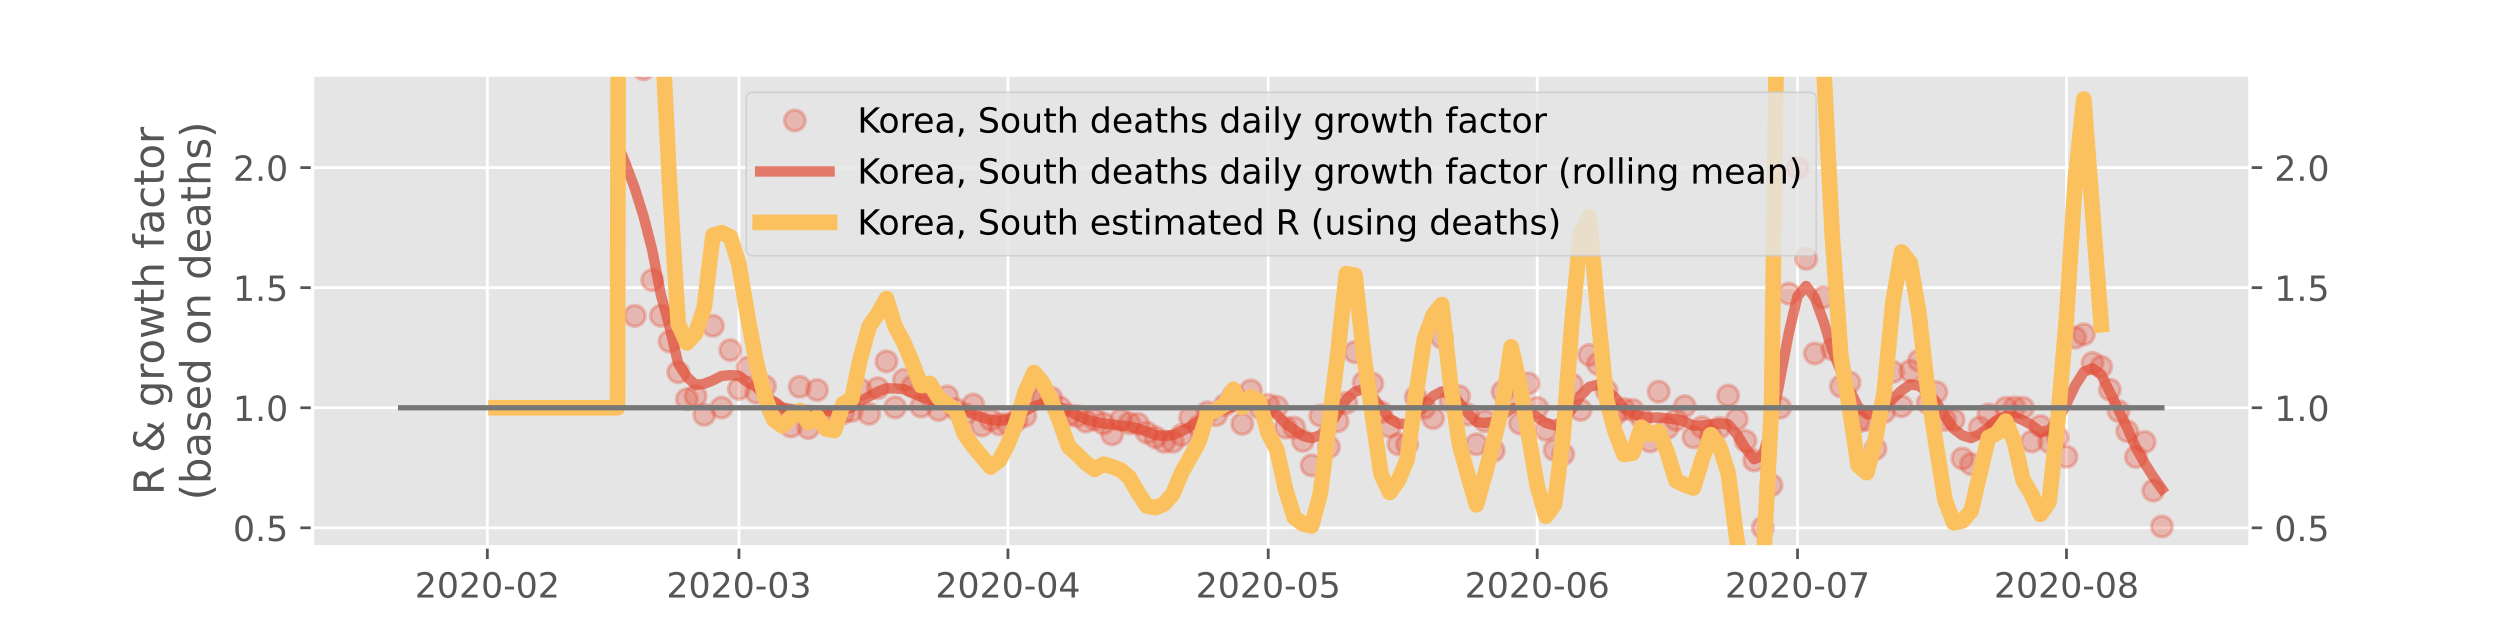 <?xml version="1.0" encoding="utf-8" standalone="no"?>
<!DOCTYPE svg PUBLIC "-//W3C//DTD SVG 1.1//EN"
  "http://www.w3.org/Graphics/SVG/1.1/DTD/svg11.dtd">
<!-- Created with matplotlib (https://matplotlib.org/) -->
<svg height="180pt" version="1.1" viewBox="0 0 720 180" width="720pt" xmlns="http://www.w3.org/2000/svg" xmlns:xlink="http://www.w3.org/1999/xlink">
 <defs>
  <style type="text/css">
*{stroke-linecap:butt;stroke-linejoin:round;}
  </style>
 </defs>
 <g id="figure_1">
  <g id="patch_1">
   <path d="M 0 180 
L 720 180 
L 720 0 
L 0 0 
z
" style="fill:#ffffff;"/>
  </g>
  <g id="axes_1">
   <g id="patch_2">
    <path d="M 90 157.5 
L 648 157.5 
L 648 21.6 
L 90 21.6 
z
" style="fill:#e5e5e5;"/>
   </g>
   <g id="matplotlib.axis_1">
    <g id="xtick_1">
     <g id="line2d_1">
      <path clip-path="url(#p54ee2d6c6a)" d="M 140.352 157.5 
L 140.352 21.6 
" style="fill:none;stroke:#ffffff;stroke-linecap:square;stroke-width:0.8;"/>
     </g>
     <g id="line2d_2">
      <defs>
       <path d="M 0 0 
L 0 3.5 
" id="md8fa511e06" style="stroke:#555555;stroke-width:0.8;"/>
      </defs>
      <g>
       <use style="fill:#555555;stroke:#555555;stroke-width:0.8;" x="140.352" xlink:href="#md8fa511e06" y="157.5"/>
      </g>
     </g>
     <g id="text_1">
      <!-- 2020-02 -->
      <defs>
       <path d="M 19.188 8.297 
L 53.609 8.297 
L 53.609 0 
L 7.328 0 
L 7.328 8.297 
Q 12.938 14.109 22.625 23.891 
Q 32.328 33.688 34.812 36.531 
Q 39.547 41.844 41.422 45.531 
Q 43.312 49.219 43.312 52.781 
Q 43.312 58.594 39.234 62.25 
Q 35.156 65.922 28.609 65.922 
Q 23.969 65.922 18.812 64.312 
Q 13.672 62.703 7.812 59.422 
L 7.812 69.391 
Q 13.766 71.781 18.938 73 
Q 24.125 74.219 28.422 74.219 
Q 39.75 74.219 46.484 68.547 
Q 53.219 62.891 53.219 53.422 
Q 53.219 48.922 51.531 44.891 
Q 49.859 40.875 45.406 35.406 
Q 44.188 33.984 37.641 27.219 
Q 31.109 20.453 19.188 8.297 
z
" id="DejaVuSans-50"/>
       <path d="M 31.781 66.406 
Q 24.172 66.406 20.328 58.906 
Q 16.5 51.422 16.5 36.375 
Q 16.5 21.391 20.328 13.891 
Q 24.172 6.391 31.781 6.391 
Q 39.453 6.391 43.281 13.891 
Q 47.125 21.391 47.125 36.375 
Q 47.125 51.422 43.281 58.906 
Q 39.453 66.406 31.781 66.406 
z
M 31.781 74.219 
Q 44.047 74.219 50.516 64.516 
Q 56.984 54.828 56.984 36.375 
Q 56.984 17.969 50.516 8.266 
Q 44.047 -1.422 31.781 -1.422 
Q 19.531 -1.422 13.062 8.266 
Q 6.594 17.969 6.594 36.375 
Q 6.594 54.828 13.062 64.516 
Q 19.531 74.219 31.781 74.219 
z
" id="DejaVuSans-48"/>
       <path d="M 4.891 31.391 
L 31.203 31.391 
L 31.203 23.391 
L 4.891 23.391 
z
" id="DejaVuSans-45"/>
      </defs>
      <g style="fill:#555555;" transform="translate(119.461 172.098)scale(0.1 -0.1)">
       <use xlink:href="#DejaVuSans-50"/>
       <use x="63.623" xlink:href="#DejaVuSans-48"/>
       <use x="127.246" xlink:href="#DejaVuSans-50"/>
       <use x="190.869" xlink:href="#DejaVuSans-48"/>
       <use x="254.492" xlink:href="#DejaVuSans-45"/>
       <use x="290.576" xlink:href="#DejaVuSans-48"/>
       <use x="354.199" xlink:href="#DejaVuSans-50"/>
      </g>
     </g>
    </g>
    <g id="xtick_2">
     <g id="line2d_3">
      <path clip-path="url(#p54ee2d6c6a)" d="M 212.82 157.5 
L 212.82 21.6 
" style="fill:none;stroke:#ffffff;stroke-linecap:square;stroke-width:0.8;"/>
     </g>
     <g id="line2d_4">
      <g>
       <use style="fill:#555555;stroke:#555555;stroke-width:0.8;" x="212.82" xlink:href="#md8fa511e06" y="157.5"/>
      </g>
     </g>
     <g id="text_2">
      <!-- 2020-03 -->
      <defs>
       <path d="M 40.578 39.312 
Q 47.656 37.797 51.625 33 
Q 55.609 28.219 55.609 21.188 
Q 55.609 10.406 48.188 4.484 
Q 40.766 -1.422 27.094 -1.422 
Q 22.516 -1.422 17.656 -0.516 
Q 12.797 0.391 7.625 2.203 
L 7.625 11.719 
Q 11.719 9.328 16.594 8.109 
Q 21.484 6.891 26.812 6.891 
Q 36.078 6.891 40.938 10.547 
Q 45.797 14.203 45.797 21.188 
Q 45.797 27.641 41.281 31.266 
Q 36.766 34.906 28.719 34.906 
L 20.219 34.906 
L 20.219 43.016 
L 29.109 43.016 
Q 36.375 43.016 40.234 45.922 
Q 44.094 48.828 44.094 54.297 
Q 44.094 59.906 40.109 62.906 
Q 36.141 65.922 28.719 65.922 
Q 24.656 65.922 20.016 65.031 
Q 15.375 64.156 9.812 62.312 
L 9.812 71.094 
Q 15.438 72.656 20.344 73.438 
Q 25.25 74.219 29.594 74.219 
Q 40.828 74.219 47.359 69.109 
Q 53.906 64.016 53.906 55.328 
Q 53.906 49.266 50.438 45.094 
Q 46.969 40.922 40.578 39.312 
z
" id="DejaVuSans-51"/>
      </defs>
      <g style="fill:#555555;" transform="translate(191.929 172.098)scale(0.1 -0.1)">
       <use xlink:href="#DejaVuSans-50"/>
       <use x="63.623" xlink:href="#DejaVuSans-48"/>
       <use x="127.246" xlink:href="#DejaVuSans-50"/>
       <use x="190.869" xlink:href="#DejaVuSans-48"/>
       <use x="254.492" xlink:href="#DejaVuSans-45"/>
       <use x="290.576" xlink:href="#DejaVuSans-48"/>
       <use x="354.199" xlink:href="#DejaVuSans-51"/>
      </g>
     </g>
    </g>
    <g id="xtick_3">
     <g id="line2d_5">
      <path clip-path="url(#p54ee2d6c6a)" d="M 290.285 157.5 
L 290.285 21.6 
" style="fill:none;stroke:#ffffff;stroke-linecap:square;stroke-width:0.8;"/>
     </g>
     <g id="line2d_6">
      <g>
       <use style="fill:#555555;stroke:#555555;stroke-width:0.8;" x="290.285" xlink:href="#md8fa511e06" y="157.5"/>
      </g>
     </g>
     <g id="text_3">
      <!-- 2020-04 -->
      <defs>
       <path d="M 37.797 64.312 
L 12.891 25.391 
L 37.797 25.391 
z
M 35.203 72.906 
L 47.609 72.906 
L 47.609 25.391 
L 58.016 25.391 
L 58.016 17.188 
L 47.609 17.188 
L 47.609 0 
L 37.797 0 
L 37.797 17.188 
L 4.891 17.188 
L 4.891 26.703 
z
" id="DejaVuSans-52"/>
      </defs>
      <g style="fill:#555555;" transform="translate(269.394 172.098)scale(0.1 -0.1)">
       <use xlink:href="#DejaVuSans-50"/>
       <use x="63.623" xlink:href="#DejaVuSans-48"/>
       <use x="127.246" xlink:href="#DejaVuSans-50"/>
       <use x="190.869" xlink:href="#DejaVuSans-48"/>
       <use x="254.492" xlink:href="#DejaVuSans-45"/>
       <use x="290.576" xlink:href="#DejaVuSans-48"/>
       <use x="354.199" xlink:href="#DejaVuSans-52"/>
      </g>
     </g>
    </g>
    <g id="xtick_4">
     <g id="line2d_7">
      <path clip-path="url(#p54ee2d6c6a)" d="M 365.252 157.5 
L 365.252 21.6 
" style="fill:none;stroke:#ffffff;stroke-linecap:square;stroke-width:0.8;"/>
     </g>
     <g id="line2d_8">
      <g>
       <use style="fill:#555555;stroke:#555555;stroke-width:0.8;" x="365.252" xlink:href="#md8fa511e06" y="157.5"/>
      </g>
     </g>
     <g id="text_4">
      <!-- 2020-05 -->
      <defs>
       <path d="M 10.797 72.906 
L 49.516 72.906 
L 49.516 64.594 
L 19.828 64.594 
L 19.828 46.734 
Q 21.969 47.469 24.109 47.828 
Q 26.266 48.188 28.422 48.188 
Q 40.625 48.188 47.75 41.5 
Q 54.891 34.812 54.891 23.391 
Q 54.891 11.625 47.562 5.094 
Q 40.234 -1.422 26.906 -1.422 
Q 22.312 -1.422 17.547 -0.641 
Q 12.797 0.141 7.719 1.703 
L 7.719 11.625 
Q 12.109 9.234 16.797 8.062 
Q 21.484 6.891 26.703 6.891 
Q 35.156 6.891 40.078 11.328 
Q 45.016 15.766 45.016 23.391 
Q 45.016 31 40.078 35.438 
Q 35.156 39.891 26.703 39.891 
Q 22.75 39.891 18.812 39.016 
Q 14.891 38.141 10.797 36.281 
z
" id="DejaVuSans-53"/>
      </defs>
      <g style="fill:#555555;" transform="translate(344.36 172.098)scale(0.1 -0.1)">
       <use xlink:href="#DejaVuSans-50"/>
       <use x="63.623" xlink:href="#DejaVuSans-48"/>
       <use x="127.246" xlink:href="#DejaVuSans-50"/>
       <use x="190.869" xlink:href="#DejaVuSans-48"/>
       <use x="254.492" xlink:href="#DejaVuSans-45"/>
       <use x="290.576" xlink:href="#DejaVuSans-48"/>
       <use x="354.199" xlink:href="#DejaVuSans-53"/>
      </g>
     </g>
    </g>
    <g id="xtick_5">
     <g id="line2d_9">
      <path clip-path="url(#p54ee2d6c6a)" d="M 442.717 157.5 
L 442.717 21.6 
" style="fill:none;stroke:#ffffff;stroke-linecap:square;stroke-width:0.8;"/>
     </g>
     <g id="line2d_10">
      <g>
       <use style="fill:#555555;stroke:#555555;stroke-width:0.8;" x="442.717" xlink:href="#md8fa511e06" y="157.5"/>
      </g>
     </g>
     <g id="text_5">
      <!-- 2020-06 -->
      <defs>
       <path d="M 33.016 40.375 
Q 26.375 40.375 22.484 35.828 
Q 18.609 31.297 18.609 23.391 
Q 18.609 15.531 22.484 10.953 
Q 26.375 6.391 33.016 6.391 
Q 39.656 6.391 43.531 10.953 
Q 47.406 15.531 47.406 23.391 
Q 47.406 31.297 43.531 35.828 
Q 39.656 40.375 33.016 40.375 
z
M 52.594 71.297 
L 52.594 62.312 
Q 48.875 64.062 45.094 64.984 
Q 41.312 65.922 37.594 65.922 
Q 27.828 65.922 22.672 59.328 
Q 17.531 52.734 16.797 39.406 
Q 19.672 43.656 24.016 45.922 
Q 28.375 48.188 33.594 48.188 
Q 44.578 48.188 50.953 41.516 
Q 57.328 34.859 57.328 23.391 
Q 57.328 12.156 50.688 5.359 
Q 44.047 -1.422 33.016 -1.422 
Q 20.359 -1.422 13.672 8.266 
Q 6.984 17.969 6.984 36.375 
Q 6.984 53.656 15.188 63.938 
Q 23.391 74.219 37.203 74.219 
Q 40.922 74.219 44.703 73.484 
Q 48.484 72.75 52.594 71.297 
z
" id="DejaVuSans-54"/>
      </defs>
      <g style="fill:#555555;" transform="translate(421.826 172.098)scale(0.1 -0.1)">
       <use xlink:href="#DejaVuSans-50"/>
       <use x="63.623" xlink:href="#DejaVuSans-48"/>
       <use x="127.246" xlink:href="#DejaVuSans-50"/>
       <use x="190.869" xlink:href="#DejaVuSans-48"/>
       <use x="254.492" xlink:href="#DejaVuSans-45"/>
       <use x="290.576" xlink:href="#DejaVuSans-48"/>
       <use x="354.199" xlink:href="#DejaVuSans-54"/>
      </g>
     </g>
    </g>
    <g id="xtick_6">
     <g id="line2d_11">
      <path clip-path="url(#p54ee2d6c6a)" d="M 517.683 157.5 
L 517.683 21.6 
" style="fill:none;stroke:#ffffff;stroke-linecap:square;stroke-width:0.8;"/>
     </g>
     <g id="line2d_12">
      <g>
       <use style="fill:#555555;stroke:#555555;stroke-width:0.8;" x="517.683" xlink:href="#md8fa511e06" y="157.5"/>
      </g>
     </g>
     <g id="text_6">
      <!-- 2020-07 -->
      <defs>
       <path d="M 8.203 72.906 
L 55.078 72.906 
L 55.078 68.703 
L 28.609 0 
L 18.312 0 
L 43.219 64.594 
L 8.203 64.594 
z
" id="DejaVuSans-55"/>
      </defs>
      <g style="fill:#555555;" transform="translate(496.792 172.098)scale(0.1 -0.1)">
       <use xlink:href="#DejaVuSans-50"/>
       <use x="63.623" xlink:href="#DejaVuSans-48"/>
       <use x="127.246" xlink:href="#DejaVuSans-50"/>
       <use x="190.869" xlink:href="#DejaVuSans-48"/>
       <use x="254.492" xlink:href="#DejaVuSans-45"/>
       <use x="290.576" xlink:href="#DejaVuSans-48"/>
       <use x="354.199" xlink:href="#DejaVuSans-55"/>
      </g>
     </g>
    </g>
    <g id="xtick_7">
     <g id="line2d_13">
      <path clip-path="url(#p54ee2d6c6a)" d="M 595.149 157.5 
L 595.149 21.6 
" style="fill:none;stroke:#ffffff;stroke-linecap:square;stroke-width:0.8;"/>
     </g>
     <g id="line2d_14">
      <g>
       <use style="fill:#555555;stroke:#555555;stroke-width:0.8;" x="595.149" xlink:href="#md8fa511e06" y="157.5"/>
      </g>
     </g>
     <g id="text_7">
      <!-- 2020-08 -->
      <defs>
       <path d="M 31.781 34.625 
Q 24.75 34.625 20.719 30.859 
Q 16.703 27.094 16.703 20.516 
Q 16.703 13.922 20.719 10.156 
Q 24.75 6.391 31.781 6.391 
Q 38.812 6.391 42.859 10.172 
Q 46.922 13.969 46.922 20.516 
Q 46.922 27.094 42.891 30.859 
Q 38.875 34.625 31.781 34.625 
z
M 21.922 38.812 
Q 15.578 40.375 12.031 44.719 
Q 8.5 49.078 8.5 55.328 
Q 8.5 64.062 14.719 69.141 
Q 20.953 74.219 31.781 74.219 
Q 42.672 74.219 48.875 69.141 
Q 55.078 64.062 55.078 55.328 
Q 55.078 49.078 51.531 44.719 
Q 48 40.375 41.703 38.812 
Q 48.828 37.156 52.797 32.312 
Q 56.781 27.484 56.781 20.516 
Q 56.781 9.906 50.312 4.234 
Q 43.844 -1.422 31.781 -1.422 
Q 19.734 -1.422 13.25 4.234 
Q 6.781 9.906 6.781 20.516 
Q 6.781 27.484 10.781 32.312 
Q 14.797 37.156 21.922 38.812 
z
M 18.312 54.391 
Q 18.312 48.734 21.844 45.562 
Q 25.391 42.391 31.781 42.391 
Q 38.141 42.391 41.719 45.562 
Q 45.312 48.734 45.312 54.391 
Q 45.312 60.062 41.719 63.234 
Q 38.141 66.406 31.781 66.406 
Q 25.391 66.406 21.844 63.234 
Q 18.312 60.062 18.312 54.391 
z
" id="DejaVuSans-56"/>
      </defs>
      <g style="fill:#555555;" transform="translate(574.257 172.098)scale(0.1 -0.1)">
       <use xlink:href="#DejaVuSans-50"/>
       <use x="63.623" xlink:href="#DejaVuSans-48"/>
       <use x="127.246" xlink:href="#DejaVuSans-50"/>
       <use x="190.869" xlink:href="#DejaVuSans-48"/>
       <use x="254.492" xlink:href="#DejaVuSans-45"/>
       <use x="290.576" xlink:href="#DejaVuSans-48"/>
       <use x="354.199" xlink:href="#DejaVuSans-56"/>
      </g>
     </g>
    </g>
   </g>
   <g id="matplotlib.axis_2">
    <g id="ytick_1">
     <g id="line2d_15">
      <path clip-path="url(#p54ee2d6c6a)" d="M 90 152.018 
L 648 152.018 
" style="fill:none;stroke:#ffffff;stroke-linecap:square;stroke-width:0.8;"/>
     </g>
     <g id="line2d_16">
      <defs>
       <path d="M 0 0 
L -3.5 0 
" id="m29bb7719ac" style="stroke:#555555;stroke-width:0.8;"/>
      </defs>
      <g>
       <use style="fill:#555555;stroke:#555555;stroke-width:0.8;" x="90" xlink:href="#m29bb7719ac" y="152.018"/>
      </g>
     </g>
     <g id="line2d_17">
      <defs>
       <path d="M 0 0 
L 3.5 0 
" id="ma5e73663ff" style="stroke:#555555;stroke-width:0.8;"/>
      </defs>
      <g>
       <use style="fill:#555555;stroke:#555555;stroke-width:0.8;" x="648" xlink:href="#ma5e73663ff" y="152.018"/>
      </g>
     </g>
     <g id="text_8">
      <!-- 0.5 -->
      <defs>
       <path d="M 10.688 12.406 
L 21 12.406 
L 21 0 
L 10.688 0 
z
" id="DejaVuSans-46"/>
      </defs>
      <g style="fill:#555555;" transform="translate(67.097 155.818)scale(0.1 -0.1)">
       <use xlink:href="#DejaVuSans-48"/>
       <use x="63.623" xlink:href="#DejaVuSans-46"/>
       <use x="95.41" xlink:href="#DejaVuSans-53"/>
      </g>
     </g>
     <g id="text_9">
      <!-- 0.5 -->
      <g style="fill:#555555;" transform="translate(655 155.818)scale(0.1 -0.1)">
       <use xlink:href="#DejaVuSans-48"/>
       <use x="63.623" xlink:href="#DejaVuSans-46"/>
       <use x="95.41" xlink:href="#DejaVuSans-53"/>
      </g>
     </g>
    </g>
    <g id="ytick_2">
     <g id="line2d_18">
      <path clip-path="url(#p54ee2d6c6a)" d="M 90 117.436 
L 648 117.436 
" style="fill:none;stroke:#ffffff;stroke-linecap:square;stroke-width:0.8;"/>
     </g>
     <g id="line2d_19">
      <g>
       <use style="fill:#555555;stroke:#555555;stroke-width:0.8;" x="90" xlink:href="#m29bb7719ac" y="117.436"/>
      </g>
     </g>
     <g id="line2d_20">
      <g>
       <use style="fill:#555555;stroke:#555555;stroke-width:0.8;" x="648" xlink:href="#ma5e73663ff" y="117.436"/>
      </g>
     </g>
     <g id="text_10">
      <!-- 1.0 -->
      <defs>
       <path d="M 12.406 8.297 
L 28.516 8.297 
L 28.516 63.922 
L 10.984 60.406 
L 10.984 69.391 
L 28.422 72.906 
L 38.281 72.906 
L 38.281 8.297 
L 54.391 8.297 
L 54.391 0 
L 12.406 0 
z
" id="DejaVuSans-49"/>
      </defs>
      <g style="fill:#555555;" transform="translate(67.097 121.236)scale(0.1 -0.1)">
       <use xlink:href="#DejaVuSans-49"/>
       <use x="63.623" xlink:href="#DejaVuSans-46"/>
       <use x="95.41" xlink:href="#DejaVuSans-48"/>
      </g>
     </g>
     <g id="text_11">
      <!-- 1.0 -->
      <g style="fill:#555555;" transform="translate(655 121.236)scale(0.1 -0.1)">
       <use xlink:href="#DejaVuSans-49"/>
       <use x="63.623" xlink:href="#DejaVuSans-46"/>
       <use x="95.41" xlink:href="#DejaVuSans-48"/>
      </g>
     </g>
    </g>
    <g id="ytick_3">
     <g id="line2d_21">
      <path clip-path="url(#p54ee2d6c6a)" d="M 90 82.854 
L 648 82.854 
" style="fill:none;stroke:#ffffff;stroke-linecap:square;stroke-width:0.8;"/>
     </g>
     <g id="line2d_22">
      <g>
       <use style="fill:#555555;stroke:#555555;stroke-width:0.8;" x="90" xlink:href="#m29bb7719ac" y="82.854"/>
      </g>
     </g>
     <g id="line2d_23">
      <g>
       <use style="fill:#555555;stroke:#555555;stroke-width:0.8;" x="648" xlink:href="#ma5e73663ff" y="82.854"/>
      </g>
     </g>
     <g id="text_12">
      <!-- 1.5 -->
      <g style="fill:#555555;" transform="translate(67.097 86.654)scale(0.1 -0.1)">
       <use xlink:href="#DejaVuSans-49"/>
       <use x="63.623" xlink:href="#DejaVuSans-46"/>
       <use x="95.41" xlink:href="#DejaVuSans-53"/>
      </g>
     </g>
     <g id="text_13">
      <!-- 1.5 -->
      <g style="fill:#555555;" transform="translate(655 86.654)scale(0.1 -0.1)">
       <use xlink:href="#DejaVuSans-49"/>
       <use x="63.623" xlink:href="#DejaVuSans-46"/>
       <use x="95.41" xlink:href="#DejaVuSans-53"/>
      </g>
     </g>
    </g>
    <g id="ytick_4">
     <g id="line2d_24">
      <path clip-path="url(#p54ee2d6c6a)" d="M 90 48.273 
L 648 48.273 
" style="fill:none;stroke:#ffffff;stroke-linecap:square;stroke-width:0.8;"/>
     </g>
     <g id="line2d_25">
      <g>
       <use style="fill:#555555;stroke:#555555;stroke-width:0.8;" x="90" xlink:href="#m29bb7719ac" y="48.273"/>
      </g>
     </g>
     <g id="line2d_26">
      <g>
       <use style="fill:#555555;stroke:#555555;stroke-width:0.8;" x="648" xlink:href="#ma5e73663ff" y="48.273"/>
      </g>
     </g>
     <g id="text_14">
      <!-- 2.0 -->
      <g style="fill:#555555;" transform="translate(67.097 52.072)scale(0.1 -0.1)">
       <use xlink:href="#DejaVuSans-50"/>
       <use x="63.623" xlink:href="#DejaVuSans-46"/>
       <use x="95.41" xlink:href="#DejaVuSans-48"/>
      </g>
     </g>
     <g id="text_15">
      <!-- 2.0 -->
      <g style="fill:#555555;" transform="translate(655 52.072)scale(0.1 -0.1)">
       <use xlink:href="#DejaVuSans-50"/>
       <use x="63.623" xlink:href="#DejaVuSans-46"/>
       <use x="95.41" xlink:href="#DejaVuSans-48"/>
      </g>
     </g>
    </g>
    <g id="text_16">
     <!-- R &amp; growth factor -->
     <defs>
      <path d="M 44.391 34.188 
Q 47.562 33.109 50.562 29.594 
Q 53.562 26.078 56.594 19.922 
L 66.609 0 
L 56 0 
L 46.688 18.703 
Q 43.062 26.031 39.672 28.422 
Q 36.281 30.812 30.422 30.812 
L 19.672 30.812 
L 19.672 0 
L 9.812 0 
L 9.812 72.906 
L 32.078 72.906 
Q 44.578 72.906 50.734 67.672 
Q 56.891 62.453 56.891 51.906 
Q 56.891 45.016 53.688 40.469 
Q 50.484 35.938 44.391 34.188 
z
M 19.672 64.797 
L 19.672 38.922 
L 32.078 38.922 
Q 39.203 38.922 42.844 42.219 
Q 46.484 45.516 46.484 51.906 
Q 46.484 58.297 42.844 61.547 
Q 39.203 64.797 32.078 64.797 
z
" id="DejaVuSans-82"/>
      <path id="DejaVuSans-32"/>
      <path d="M 24.312 39.203 
Q 19.875 35.25 17.797 31.312 
Q 15.719 27.391 15.719 23.094 
Q 15.719 15.969 20.891 11.234 
Q 26.078 6.5 33.891 6.5 
Q 38.531 6.5 42.578 8.031 
Q 46.625 9.578 50.203 12.703 
z
M 31.203 44.672 
L 56 19.281 
Q 58.891 23.641 60.5 28.594 
Q 62.109 33.547 62.406 39.109 
L 71.484 39.109 
Q 70.906 32.672 68.359 26.359 
Q 65.828 20.062 61.281 13.922 
L 74.906 0 
L 62.594 0 
L 55.609 7.172 
Q 50.531 2.828 44.969 0.703 
Q 39.406 -1.422 33.016 -1.422 
Q 21.234 -1.422 13.766 5.297 
Q 6.297 12.016 6.297 22.516 
Q 6.297 28.766 9.562 34.25 
Q 12.844 39.75 19.391 44.578 
Q 17.047 47.656 15.812 50.703 
Q 14.594 53.766 14.594 56.688 
Q 14.594 64.594 20.016 69.406 
Q 25.438 74.219 34.422 74.219 
Q 38.484 74.219 42.5 73.344 
Q 46.531 72.469 50.688 70.703 
L 50.688 61.812 
Q 46.438 64.109 42.578 65.297 
Q 38.719 66.5 35.406 66.5 
Q 30.281 66.5 27.078 63.781 
Q 23.875 61.078 23.875 56.781 
Q 23.875 54.297 25.312 51.781 
Q 26.766 49.266 31.203 44.672 
z
" id="DejaVuSans-38"/>
      <path d="M 45.406 27.984 
Q 45.406 37.75 41.375 43.109 
Q 37.359 48.484 30.078 48.484 
Q 22.859 48.484 18.828 43.109 
Q 14.797 37.75 14.797 27.984 
Q 14.797 18.266 18.828 12.891 
Q 22.859 7.516 30.078 7.516 
Q 37.359 7.516 41.375 12.891 
Q 45.406 18.266 45.406 27.984 
z
M 54.391 6.781 
Q 54.391 -7.172 48.188 -13.984 
Q 42 -20.797 29.203 -20.797 
Q 24.469 -20.797 20.266 -20.094 
Q 16.062 -19.391 12.109 -17.922 
L 12.109 -9.188 
Q 16.062 -11.328 19.922 -12.344 
Q 23.781 -13.375 27.781 -13.375 
Q 36.625 -13.375 41.016 -8.766 
Q 45.406 -4.156 45.406 5.172 
L 45.406 9.625 
Q 42.625 4.781 38.281 2.391 
Q 33.938 0 27.875 0 
Q 17.828 0 11.672 7.656 
Q 5.516 15.328 5.516 27.984 
Q 5.516 40.672 11.672 48.328 
Q 17.828 56 27.875 56 
Q 33.938 56 38.281 53.609 
Q 42.625 51.219 45.406 46.391 
L 45.406 54.688 
L 54.391 54.688 
z
" id="DejaVuSans-103"/>
      <path d="M 41.109 46.297 
Q 39.594 47.172 37.812 47.578 
Q 36.031 48 33.891 48 
Q 26.266 48 22.188 43.047 
Q 18.109 38.094 18.109 28.812 
L 18.109 0 
L 9.078 0 
L 9.078 54.688 
L 18.109 54.688 
L 18.109 46.188 
Q 20.953 51.172 25.484 53.578 
Q 30.031 56 36.531 56 
Q 37.453 56 38.578 55.875 
Q 39.703 55.766 41.062 55.516 
z
" id="DejaVuSans-114"/>
      <path d="M 30.609 48.391 
Q 23.391 48.391 19.188 42.75 
Q 14.984 37.109 14.984 27.297 
Q 14.984 17.484 19.156 11.844 
Q 23.344 6.203 30.609 6.203 
Q 37.797 6.203 41.984 11.859 
Q 46.188 17.531 46.188 27.297 
Q 46.188 37.016 41.984 42.703 
Q 37.797 48.391 30.609 48.391 
z
M 30.609 56 
Q 42.328 56 49.016 48.375 
Q 55.719 40.766 55.719 27.297 
Q 55.719 13.875 49.016 6.219 
Q 42.328 -1.422 30.609 -1.422 
Q 18.844 -1.422 12.172 6.219 
Q 5.516 13.875 5.516 27.297 
Q 5.516 40.766 12.172 48.375 
Q 18.844 56 30.609 56 
z
" id="DejaVuSans-111"/>
      <path d="M 4.203 54.688 
L 13.188 54.688 
L 24.422 12.016 
L 35.594 54.688 
L 46.188 54.688 
L 57.422 12.016 
L 68.609 54.688 
L 77.594 54.688 
L 63.281 0 
L 52.688 0 
L 40.922 44.828 
L 29.109 0 
L 18.5 0 
z
" id="DejaVuSans-119"/>
      <path d="M 18.312 70.219 
L 18.312 54.688 
L 36.812 54.688 
L 36.812 47.703 
L 18.312 47.703 
L 18.312 18.016 
Q 18.312 11.328 20.141 9.422 
Q 21.969 7.516 27.594 7.516 
L 36.812 7.516 
L 36.812 0 
L 27.594 0 
Q 17.188 0 13.234 3.875 
Q 9.281 7.766 9.281 18.016 
L 9.281 47.703 
L 2.688 47.703 
L 2.688 54.688 
L 9.281 54.688 
L 9.281 70.219 
z
" id="DejaVuSans-116"/>
      <path d="M 54.891 33.016 
L 54.891 0 
L 45.906 0 
L 45.906 32.719 
Q 45.906 40.484 42.875 44.328 
Q 39.844 48.188 33.797 48.188 
Q 26.516 48.188 22.312 43.547 
Q 18.109 38.922 18.109 30.906 
L 18.109 0 
L 9.078 0 
L 9.078 75.984 
L 18.109 75.984 
L 18.109 46.188 
Q 21.344 51.125 25.703 53.562 
Q 30.078 56 35.797 56 
Q 45.219 56 50.047 50.172 
Q 54.891 44.344 54.891 33.016 
z
" id="DejaVuSans-104"/>
      <path d="M 37.109 75.984 
L 37.109 68.5 
L 28.516 68.5 
Q 23.688 68.5 21.797 66.547 
Q 19.922 64.594 19.922 59.516 
L 19.922 54.688 
L 34.719 54.688 
L 34.719 47.703 
L 19.922 47.703 
L 19.922 0 
L 10.891 0 
L 10.891 47.703 
L 2.297 47.703 
L 2.297 54.688 
L 10.891 54.688 
L 10.891 58.5 
Q 10.891 67.625 15.141 71.797 
Q 19.391 75.984 28.609 75.984 
z
" id="DejaVuSans-102"/>
      <path d="M 34.281 27.484 
Q 23.391 27.484 19.188 25 
Q 14.984 22.516 14.984 16.5 
Q 14.984 11.719 18.141 8.906 
Q 21.297 6.109 26.703 6.109 
Q 34.188 6.109 38.703 11.406 
Q 43.219 16.703 43.219 25.484 
L 43.219 27.484 
z
M 52.203 31.203 
L 52.203 0 
L 43.219 0 
L 43.219 8.297 
Q 40.141 3.328 35.547 0.953 
Q 30.953 -1.422 24.312 -1.422 
Q 15.922 -1.422 10.953 3.297 
Q 6 8.016 6 15.922 
Q 6 25.141 12.172 29.828 
Q 18.359 34.516 30.609 34.516 
L 43.219 34.516 
L 43.219 35.406 
Q 43.219 41.609 39.141 45 
Q 35.062 48.391 27.688 48.391 
Q 23 48.391 18.547 47.266 
Q 14.109 46.141 10.016 43.891 
L 10.016 52.203 
Q 14.938 54.109 19.578 55.047 
Q 24.219 56 28.609 56 
Q 40.484 56 46.344 49.844 
Q 52.203 43.703 52.203 31.203 
z
" id="DejaVuSans-97"/>
      <path d="M 48.781 52.594 
L 48.781 44.188 
Q 44.969 46.297 41.141 47.344 
Q 37.312 48.391 33.406 48.391 
Q 24.656 48.391 19.812 42.844 
Q 14.984 37.312 14.984 27.297 
Q 14.984 17.281 19.812 11.734 
Q 24.656 6.203 33.406 6.203 
Q 37.312 6.203 41.141 7.25 
Q 44.969 8.297 48.781 10.406 
L 48.781 2.094 
Q 45.016 0.344 40.984 -0.531 
Q 36.969 -1.422 32.422 -1.422 
Q 20.062 -1.422 12.781 6.344 
Q 5.516 14.109 5.516 27.297 
Q 5.516 40.672 12.859 48.328 
Q 20.219 56 33.016 56 
Q 37.156 56 41.109 55.141 
Q 45.062 54.297 48.781 52.594 
z
" id="DejaVuSans-99"/>
     </defs>
     <g style="fill:#555555;" transform="translate(47.164 142.57)rotate(-90)scale(0.12 -0.12)">
      <use xlink:href="#DejaVuSans-82"/>
      <use x="69.482" xlink:href="#DejaVuSans-32"/>
      <use x="101.27" xlink:href="#DejaVuSans-38"/>
      <use x="179.248" xlink:href="#DejaVuSans-32"/>
      <use x="211.035" xlink:href="#DejaVuSans-103"/>
      <use x="274.512" xlink:href="#DejaVuSans-114"/>
      <use x="313.375" xlink:href="#DejaVuSans-111"/>
      <use x="374.557" xlink:href="#DejaVuSans-119"/>
      <use x="456.344" xlink:href="#DejaVuSans-116"/>
      <use x="495.553" xlink:href="#DejaVuSans-104"/>
      <use x="558.932" xlink:href="#DejaVuSans-32"/>
      <use x="590.719" xlink:href="#DejaVuSans-102"/>
      <use x="625.924" xlink:href="#DejaVuSans-97"/>
      <use x="687.203" xlink:href="#DejaVuSans-99"/>
      <use x="742.184" xlink:href="#DejaVuSans-116"/>
      <use x="781.393" xlink:href="#DejaVuSans-111"/>
      <use x="842.574" xlink:href="#DejaVuSans-114"/>
     </g>
     <!-- (based on deaths) -->
     <defs>
      <path d="M 31 75.875 
Q 24.469 64.656 21.281 53.656 
Q 18.109 42.672 18.109 31.391 
Q 18.109 20.125 21.312 9.062 
Q 24.516 -2 31 -13.188 
L 23.188 -13.188 
Q 15.875 -1.703 12.234 9.375 
Q 8.594 20.453 8.594 31.391 
Q 8.594 42.281 12.203 53.312 
Q 15.828 64.359 23.188 75.875 
z
" id="DejaVuSans-40"/>
      <path d="M 48.688 27.297 
Q 48.688 37.203 44.609 42.844 
Q 40.531 48.484 33.406 48.484 
Q 26.266 48.484 22.188 42.844 
Q 18.109 37.203 18.109 27.297 
Q 18.109 17.391 22.188 11.75 
Q 26.266 6.109 33.406 6.109 
Q 40.531 6.109 44.609 11.75 
Q 48.688 17.391 48.688 27.297 
z
M 18.109 46.391 
Q 20.953 51.266 25.266 53.625 
Q 29.594 56 35.594 56 
Q 45.562 56 51.781 48.094 
Q 58.016 40.188 58.016 27.297 
Q 58.016 14.406 51.781 6.484 
Q 45.562 -1.422 35.594 -1.422 
Q 29.594 -1.422 25.266 0.953 
Q 20.953 3.328 18.109 8.203 
L 18.109 0 
L 9.078 0 
L 9.078 75.984 
L 18.109 75.984 
z
" id="DejaVuSans-98"/>
      <path d="M 44.281 53.078 
L 44.281 44.578 
Q 40.484 46.531 36.375 47.5 
Q 32.281 48.484 27.875 48.484 
Q 21.188 48.484 17.844 46.438 
Q 14.5 44.391 14.5 40.281 
Q 14.5 37.156 16.891 35.375 
Q 19.281 33.594 26.516 31.984 
L 29.594 31.297 
Q 39.156 29.25 43.188 25.516 
Q 47.219 21.781 47.219 15.094 
Q 47.219 7.469 41.188 3.016 
Q 35.156 -1.422 24.609 -1.422 
Q 20.219 -1.422 15.453 -0.562 
Q 10.688 0.297 5.422 2 
L 5.422 11.281 
Q 10.406 8.688 15.234 7.391 
Q 20.062 6.109 24.812 6.109 
Q 31.156 6.109 34.562 8.281 
Q 37.984 10.453 37.984 14.406 
Q 37.984 18.062 35.516 20.016 
Q 33.062 21.969 24.703 23.781 
L 21.578 24.516 
Q 13.234 26.266 9.516 29.906 
Q 5.812 33.547 5.812 39.891 
Q 5.812 47.609 11.281 51.797 
Q 16.75 56 26.812 56 
Q 31.781 56 36.172 55.266 
Q 40.578 54.547 44.281 53.078 
z
" id="DejaVuSans-115"/>
      <path d="M 56.203 29.594 
L 56.203 25.203 
L 14.891 25.203 
Q 15.484 15.922 20.484 11.062 
Q 25.484 6.203 34.422 6.203 
Q 39.594 6.203 44.453 7.469 
Q 49.312 8.734 54.109 11.281 
L 54.109 2.781 
Q 49.266 0.734 44.188 -0.344 
Q 39.109 -1.422 33.891 -1.422 
Q 20.797 -1.422 13.156 6.188 
Q 5.516 13.812 5.516 26.812 
Q 5.516 40.234 12.766 48.109 
Q 20.016 56 32.328 56 
Q 43.359 56 49.781 48.891 
Q 56.203 41.797 56.203 29.594 
z
M 47.219 32.234 
Q 47.125 39.594 43.094 43.984 
Q 39.062 48.391 32.422 48.391 
Q 24.906 48.391 20.391 44.141 
Q 15.875 39.891 15.188 32.172 
z
" id="DejaVuSans-101"/>
      <path d="M 45.406 46.391 
L 45.406 75.984 
L 54.391 75.984 
L 54.391 0 
L 45.406 0 
L 45.406 8.203 
Q 42.578 3.328 38.25 0.953 
Q 33.938 -1.422 27.875 -1.422 
Q 17.969 -1.422 11.734 6.484 
Q 5.516 14.406 5.516 27.297 
Q 5.516 40.188 11.734 48.094 
Q 17.969 56 27.875 56 
Q 33.938 56 38.25 53.625 
Q 42.578 51.266 45.406 46.391 
z
M 14.797 27.297 
Q 14.797 17.391 18.875 11.75 
Q 22.953 6.109 30.078 6.109 
Q 37.203 6.109 41.297 11.75 
Q 45.406 17.391 45.406 27.297 
Q 45.406 37.203 41.297 42.844 
Q 37.203 48.484 30.078 48.484 
Q 22.953 48.484 18.875 42.844 
Q 14.797 37.203 14.797 27.297 
z
" id="DejaVuSans-100"/>
      <path d="M 54.891 33.016 
L 54.891 0 
L 45.906 0 
L 45.906 32.719 
Q 45.906 40.484 42.875 44.328 
Q 39.844 48.188 33.797 48.188 
Q 26.516 48.188 22.312 43.547 
Q 18.109 38.922 18.109 30.906 
L 18.109 0 
L 9.078 0 
L 9.078 54.688 
L 18.109 54.688 
L 18.109 46.188 
Q 21.344 51.125 25.703 53.562 
Q 30.078 56 35.797 56 
Q 45.219 56 50.047 50.172 
Q 54.891 44.344 54.891 33.016 
z
" id="DejaVuSans-110"/>
      <path d="M 8.016 75.875 
L 15.828 75.875 
Q 23.141 64.359 26.781 53.312 
Q 30.422 42.281 30.422 31.391 
Q 30.422 20.453 26.781 9.375 
Q 23.141 -1.703 15.828 -13.188 
L 8.016 -13.188 
Q 14.5 -2 17.703 9.062 
Q 20.906 20.125 20.906 31.391 
Q 20.906 42.672 17.703 53.656 
Q 14.5 64.656 8.016 75.875 
z
" id="DejaVuSans-41"/>
     </defs>
     <g style="fill:#555555;" transform="translate(60.601 144.09)rotate(-90)scale(0.12 -0.12)">
      <use xlink:href="#DejaVuSans-40"/>
      <use x="39.014" xlink:href="#DejaVuSans-98"/>
      <use x="102.49" xlink:href="#DejaVuSans-97"/>
      <use x="163.77" xlink:href="#DejaVuSans-115"/>
      <use x="215.869" xlink:href="#DejaVuSans-101"/>
      <use x="277.393" xlink:href="#DejaVuSans-100"/>
      <use x="340.869" xlink:href="#DejaVuSans-32"/>
      <use x="372.656" xlink:href="#DejaVuSans-111"/>
      <use x="433.838" xlink:href="#DejaVuSans-110"/>
      <use x="497.217" xlink:href="#DejaVuSans-32"/>
      <use x="529.004" xlink:href="#DejaVuSans-100"/>
      <use x="592.48" xlink:href="#DejaVuSans-101"/>
      <use x="654.004" xlink:href="#DejaVuSans-97"/>
      <use x="715.283" xlink:href="#DejaVuSans-116"/>
      <use x="754.492" xlink:href="#DejaVuSans-104"/>
      <use x="817.871" xlink:href="#DejaVuSans-115"/>
      <use x="869.971" xlink:href="#DejaVuSans-41"/>
     </g>
    </g>
   </g>
   <g id="line2d_27">
    <defs>
     <path d="M 0 3 
C 0.796 3 1.559 2.684 2.121 2.121 
C 2.684 1.559 3 0.796 3 0 
C 3 -0.796 2.684 -1.559 2.121 -2.121 
C 1.559 -2.684 0.796 -3 0 -3 
C -0.796 -3 -1.559 -2.684 -2.121 -2.121 
C -2.684 -1.559 -3 -0.796 -3 0 
C -3 0.796 -2.684 1.559 -2.121 2.121 
C -1.559 2.684 -0.796 3 0 3 
z
" id="mb0c60d88a0" style="stroke:#e24a33;stroke-opacity:0.3;"/>
    </defs>
    <g clip-path="url(#p54ee2d6c6a)">
     <use style="fill:#e24a33;fill-opacity:0.3;stroke:#e24a33;stroke-opacity:0.3;" x="180.335" xlink:href="#mb0c60d88a0" y="15.396"/>
     <use style="fill:#e24a33;fill-opacity:0.3;stroke:#e24a33;stroke-opacity:0.3;" x="182.833" xlink:href="#mb0c60d88a0" y="90.956"/>
     <use style="fill:#e24a33;fill-opacity:0.3;stroke:#e24a33;stroke-opacity:0.3;" x="185.332" xlink:href="#mb0c60d88a0" y="19.934"/>
     <use style="fill:#e24a33;fill-opacity:0.3;stroke:#e24a33;stroke-opacity:0.3;" x="187.831" xlink:href="#mb0c60d88a0" y="80.66"/>
     <use style="fill:#e24a33;fill-opacity:0.3;stroke:#e24a33;stroke-opacity:0.3;" x="190.33" xlink:href="#mb0c60d88a0" y="90.94"/>
     <use style="fill:#e24a33;fill-opacity:0.3;stroke:#e24a33;stroke-opacity:0.3;" x="192.829" xlink:href="#mb0c60d88a0" y="98.345"/>
     <use style="fill:#e24a33;fill-opacity:0.3;stroke:#e24a33;stroke-opacity:0.3;" x="195.328" xlink:href="#mb0c60d88a0" y="107.194"/>
     <use style="fill:#e24a33;fill-opacity:0.3;stroke:#e24a33;stroke-opacity:0.3;" x="197.827" xlink:href="#mb0c60d88a0" y="114.962"/>
     <use style="fill:#e24a33;fill-opacity:0.3;stroke:#e24a33;stroke-opacity:0.3;" x="200.326" xlink:href="#mb0c60d88a0" y="114.07"/>
     <use style="fill:#e24a33;fill-opacity:0.3;stroke:#e24a33;stroke-opacity:0.3;" x="202.824" xlink:href="#mb0c60d88a0" y="119.468"/>
     <use style="fill:#e24a33;fill-opacity:0.3;stroke:#e24a33;stroke-opacity:0.3;" x="205.323" xlink:href="#mb0c60d88a0" y="93.84"/>
     <use style="fill:#e24a33;fill-opacity:0.3;stroke:#e24a33;stroke-opacity:0.3;" x="207.822" xlink:href="#mb0c60d88a0" y="117.384"/>
     <use style="fill:#e24a33;fill-opacity:0.3;stroke:#e24a33;stroke-opacity:0.3;" x="210.321" xlink:href="#mb0c60d88a0" y="100.835"/>
     <use style="fill:#e24a33;fill-opacity:0.3;stroke:#e24a33;stroke-opacity:0.3;" x="212.82" xlink:href="#mb0c60d88a0" y="112.006"/>
     <use style="fill:#e24a33;fill-opacity:0.3;stroke:#e24a33;stroke-opacity:0.3;" x="215.319" xlink:href="#mb0c60d88a0" y="105.893"/>
     <use style="fill:#e24a33;fill-opacity:0.3;stroke:#e24a33;stroke-opacity:0.3;" x="217.818" xlink:href="#mb0c60d88a0" y="113.052"/>
     <use style="fill:#e24a33;fill-opacity:0.3;stroke:#e24a33;stroke-opacity:0.3;" x="220.317" xlink:href="#mb0c60d88a0" y="111.231"/>
     <use style="fill:#e24a33;fill-opacity:0.3;stroke:#e24a33;stroke-opacity:0.3;" x="222.815" xlink:href="#mb0c60d88a0" y="117.777"/>
     <use style="fill:#e24a33;fill-opacity:0.3;stroke:#e24a33;stroke-opacity:0.3;" x="225.314" xlink:href="#mb0c60d88a0" y="119.361"/>
     <use style="fill:#e24a33;fill-opacity:0.3;stroke:#e24a33;stroke-opacity:0.3;" x="227.813" xlink:href="#mb0c60d88a0" y="122.841"/>
     <use style="fill:#e24a33;fill-opacity:0.3;stroke:#e24a33;stroke-opacity:0.3;" x="230.312" xlink:href="#mb0c60d88a0" y="111.387"/>
     <use style="fill:#e24a33;fill-opacity:0.3;stroke:#e24a33;stroke-opacity:0.3;" x="232.811" xlink:href="#mb0c60d88a0" y="123.28"/>
     <use style="fill:#e24a33;fill-opacity:0.3;stroke:#e24a33;stroke-opacity:0.3;" x="235.31" xlink:href="#mb0c60d88a0" y="112.324"/>
     <use style="fill:#e24a33;fill-opacity:0.3;stroke:#e24a33;stroke-opacity:0.3;" x="237.809" xlink:href="#mb0c60d88a0" y="120.997"/>
     <use style="fill:#e24a33;fill-opacity:0.3;stroke:#e24a33;stroke-opacity:0.3;" x="240.308" xlink:href="#mb0c60d88a0" y="120.194"/>
     <use style="fill:#e24a33;fill-opacity:0.3;stroke:#e24a33;stroke-opacity:0.3;" x="242.807" xlink:href="#mb0c60d88a0" y="118.98"/>
     <use style="fill:#e24a33;fill-opacity:0.3;stroke:#e24a33;stroke-opacity:0.3;" x="245.305" xlink:href="#mb0c60d88a0" y="118.343"/>
     <use style="fill:#e24a33;fill-opacity:0.3;stroke:#e24a33;stroke-opacity:0.3;" x="247.804" xlink:href="#mb0c60d88a0" y="112.17"/>
     <use style="fill:#e24a33;fill-opacity:0.3;stroke:#e24a33;stroke-opacity:0.3;" x="250.303" xlink:href="#mb0c60d88a0" y="119.195"/>
     <use style="fill:#e24a33;fill-opacity:0.3;stroke:#e24a33;stroke-opacity:0.3;" x="252.802" xlink:href="#mb0c60d88a0" y="111.805"/>
     <use style="fill:#e24a33;fill-opacity:0.3;stroke:#e24a33;stroke-opacity:0.3;" x="255.301" xlink:href="#mb0c60d88a0" y="104.072"/>
     <use style="fill:#e24a33;fill-opacity:0.3;stroke:#e24a33;stroke-opacity:0.3;" x="257.8" xlink:href="#mb0c60d88a0" y="117.346"/>
     <use style="fill:#e24a33;fill-opacity:0.3;stroke:#e24a33;stroke-opacity:0.3;" x="260.299" xlink:href="#mb0c60d88a0" y="109.386"/>
     <use style="fill:#e24a33;fill-opacity:0.3;stroke:#e24a33;stroke-opacity:0.3;" x="262.798" xlink:href="#mb0c60d88a0" y="111.296"/>
     <use style="fill:#e24a33;fill-opacity:0.3;stroke:#e24a33;stroke-opacity:0.3;" x="265.296" xlink:href="#mb0c60d88a0" y="117.098"/>
     <use style="fill:#e24a33;fill-opacity:0.3;stroke:#e24a33;stroke-opacity:0.3;" x="267.795" xlink:href="#mb0c60d88a0" y="113.907"/>
     <use style="fill:#e24a33;fill-opacity:0.3;stroke:#e24a33;stroke-opacity:0.3;" x="270.294" xlink:href="#mb0c60d88a0" y="118.101"/>
     <use style="fill:#e24a33;fill-opacity:0.3;stroke:#e24a33;stroke-opacity:0.3;" x="272.793" xlink:href="#mb0c60d88a0" y="114.165"/>
     <use style="fill:#e24a33;fill-opacity:0.3;stroke:#e24a33;stroke-opacity:0.3;" x="275.292" xlink:href="#mb0c60d88a0" y="117.854"/>
     <use style="fill:#e24a33;fill-opacity:0.3;stroke:#e24a33;stroke-opacity:0.3;" x="277.791" xlink:href="#mb0c60d88a0" y="119.248"/>
     <use style="fill:#e24a33;fill-opacity:0.3;stroke:#e24a33;stroke-opacity:0.3;" x="280.29" xlink:href="#mb0c60d88a0" y="116.507"/>
     <use style="fill:#e24a33;fill-opacity:0.3;stroke:#e24a33;stroke-opacity:0.3;" x="282.789" xlink:href="#mb0c60d88a0" y="122.569"/>
     <use style="fill:#e24a33;fill-opacity:0.3;stroke:#e24a33;stroke-opacity:0.3;" x="285.288" xlink:href="#mb0c60d88a0" y="120.861"/>
     <use style="fill:#e24a33;fill-opacity:0.3;stroke:#e24a33;stroke-opacity:0.3;" x="287.786" xlink:href="#mb0c60d88a0" y="122.232"/>
     <use style="fill:#e24a33;fill-opacity:0.3;stroke:#e24a33;stroke-opacity:0.3;" x="290.285" xlink:href="#mb0c60d88a0" y="121.962"/>
     <use style="fill:#e24a33;fill-opacity:0.3;stroke:#e24a33;stroke-opacity:0.3;" x="292.784" xlink:href="#mb0c60d88a0" y="121.048"/>
     <use style="fill:#e24a33;fill-opacity:0.3;stroke:#e24a33;stroke-opacity:0.3;" x="295.283" xlink:href="#mb0c60d88a0" y="119.742"/>
     <use style="fill:#e24a33;fill-opacity:0.3;stroke:#e24a33;stroke-opacity:0.3;" x="297.782" xlink:href="#mb0c60d88a0" y="113.99"/>
     <use style="fill:#e24a33;fill-opacity:0.3;stroke:#e24a33;stroke-opacity:0.3;" x="300.281" xlink:href="#mb0c60d88a0" y="114.526"/>
     <use style="fill:#e24a33;fill-opacity:0.3;stroke:#e24a33;stroke-opacity:0.3;" x="302.78" xlink:href="#mb0c60d88a0" y="114.576"/>
     <use style="fill:#e24a33;fill-opacity:0.3;stroke:#e24a33;stroke-opacity:0.3;" x="305.279" xlink:href="#mb0c60d88a0" y="117.349"/>
     <use style="fill:#e24a33;fill-opacity:0.3;stroke:#e24a33;stroke-opacity:0.3;" x="307.777" xlink:href="#mb0c60d88a0" y="119.509"/>
     <use style="fill:#e24a33;fill-opacity:0.3;stroke:#e24a33;stroke-opacity:0.3;" x="310.276" xlink:href="#mb0c60d88a0" y="119.875"/>
     <use style="fill:#e24a33;fill-opacity:0.3;stroke:#e24a33;stroke-opacity:0.3;" x="312.775" xlink:href="#mb0c60d88a0" y="121.415"/>
     <use style="fill:#e24a33;fill-opacity:0.3;stroke:#e24a33;stroke-opacity:0.3;" x="315.274" xlink:href="#mb0c60d88a0" y="120.789"/>
     <use style="fill:#e24a33;fill-opacity:0.3;stroke:#e24a33;stroke-opacity:0.3;" x="317.773" xlink:href="#mb0c60d88a0" y="121.952"/>
     <use style="fill:#e24a33;fill-opacity:0.3;stroke:#e24a33;stroke-opacity:0.3;" x="320.272" xlink:href="#mb0c60d88a0" y="125.113"/>
     <use style="fill:#e24a33;fill-opacity:0.3;stroke:#e24a33;stroke-opacity:0.3;" x="322.771" xlink:href="#mb0c60d88a0" y="120.87"/>
     <use style="fill:#e24a33;fill-opacity:0.3;stroke:#e24a33;stroke-opacity:0.3;" x="325.27" xlink:href="#mb0c60d88a0" y="121.908"/>
     <use style="fill:#e24a33;fill-opacity:0.3;stroke:#e24a33;stroke-opacity:0.3;" x="327.768" xlink:href="#mb0c60d88a0" y="122.073"/>
     <use style="fill:#e24a33;fill-opacity:0.3;stroke:#e24a33;stroke-opacity:0.3;" x="330.267" xlink:href="#mb0c60d88a0" y="124.577"/>
     <use style="fill:#e24a33;fill-opacity:0.3;stroke:#e24a33;stroke-opacity:0.3;" x="332.766" xlink:href="#mb0c60d88a0" y="125.929"/>
     <use style="fill:#e24a33;fill-opacity:0.3;stroke:#e24a33;stroke-opacity:0.3;" x="335.265" xlink:href="#mb0c60d88a0" y="127.246"/>
     <use style="fill:#e24a33;fill-opacity:0.3;stroke:#e24a33;stroke-opacity:0.3;" x="337.764" xlink:href="#mb0c60d88a0" y="127.247"/>
     <use style="fill:#e24a33;fill-opacity:0.3;stroke:#e24a33;stroke-opacity:0.3;" x="340.263" xlink:href="#mb0c60d88a0" y="125.299"/>
     <use style="fill:#e24a33;fill-opacity:0.3;stroke:#e24a33;stroke-opacity:0.3;" x="342.762" xlink:href="#mb0c60d88a0" y="120.268"/>
     <use style="fill:#e24a33;fill-opacity:0.3;stroke:#e24a33;stroke-opacity:0.3;" x="345.261" xlink:href="#mb0c60d88a0" y="122.74"/>
     <use style="fill:#e24a33;fill-opacity:0.3;stroke:#e24a33;stroke-opacity:0.3;" x="347.76" xlink:href="#mb0c60d88a0" y="118.739"/>
     <use style="fill:#e24a33;fill-opacity:0.3;stroke:#e24a33;stroke-opacity:0.3;" x="350.258" xlink:href="#mb0c60d88a0" y="119.558"/>
     <use style="fill:#e24a33;fill-opacity:0.3;stroke:#e24a33;stroke-opacity:0.3;" x="352.757" xlink:href="#mb0c60d88a0" y="116.647"/>
     <use style="fill:#e24a33;fill-opacity:0.3;stroke:#e24a33;stroke-opacity:0.3;" x="355.256" xlink:href="#mb0c60d88a0" y="113.928"/>
     <use style="fill:#e24a33;fill-opacity:0.3;stroke:#e24a33;stroke-opacity:0.3;" x="357.755" xlink:href="#mb0c60d88a0" y="122.092"/>
     <use style="fill:#e24a33;fill-opacity:0.3;stroke:#e24a33;stroke-opacity:0.3;" x="360.254" xlink:href="#mb0c60d88a0" y="112.445"/>
     <use style="fill:#e24a33;fill-opacity:0.3;stroke:#e24a33;stroke-opacity:0.3;" x="362.753" xlink:href="#mb0c60d88a0" y="117.427"/>
     <use style="fill:#e24a33;fill-opacity:0.3;stroke:#e24a33;stroke-opacity:0.3;" x="365.252" xlink:href="#mb0c60d88a0" y="116.587"/>
     <use style="fill:#e24a33;fill-opacity:0.3;stroke:#e24a33;stroke-opacity:0.3;" x="367.751" xlink:href="#mb0c60d88a0" y="117.147"/>
     <use style="fill:#e24a33;fill-opacity:0.3;stroke:#e24a33;stroke-opacity:0.3;" x="370.249" xlink:href="#mb0c60d88a0" y="123.158"/>
     <use style="fill:#e24a33;fill-opacity:0.3;stroke:#e24a33;stroke-opacity:0.3;" x="372.748" xlink:href="#mb0c60d88a0" y="123.162"/>
     <use style="fill:#e24a33;fill-opacity:0.3;stroke:#e24a33;stroke-opacity:0.3;" x="375.247" xlink:href="#mb0c60d88a0" y="126.971"/>
     <use style="fill:#e24a33;fill-opacity:0.3;stroke:#e24a33;stroke-opacity:0.3;" x="377.746" xlink:href="#mb0c60d88a0" y="134.017"/>
     <use style="fill:#e24a33;fill-opacity:0.3;stroke:#e24a33;stroke-opacity:0.3;" x="380.245" xlink:href="#mb0c60d88a0" y="119.707"/>
     <use style="fill:#e24a33;fill-opacity:0.3;stroke:#e24a33;stroke-opacity:0.3;" x="382.744" xlink:href="#mb0c60d88a0" y="128.711"/>
     <use style="fill:#e24a33;fill-opacity:0.3;stroke:#e24a33;stroke-opacity:0.3;" x="385.243" xlink:href="#mb0c60d88a0" y="121.329"/>
     <use style="fill:#e24a33;fill-opacity:0.3;stroke:#e24a33;stroke-opacity:0.3;" x="387.742" xlink:href="#mb0c60d88a0" y="116.038"/>
     <use style="fill:#e24a33;fill-opacity:0.3;stroke:#e24a33;stroke-opacity:0.3;" x="390.24" xlink:href="#mb0c60d88a0" y="101.431"/>
     <use style="fill:#e24a33;fill-opacity:0.3;stroke:#e24a33;stroke-opacity:0.3;" x="392.739" xlink:href="#mb0c60d88a0" y="110.14"/>
     <use style="fill:#e24a33;fill-opacity:0.3;stroke:#e24a33;stroke-opacity:0.3;" x="395.238" xlink:href="#mb0c60d88a0" y="110.465"/>
     <use style="fill:#e24a33;fill-opacity:0.3;stroke:#e24a33;stroke-opacity:0.3;" x="397.737" xlink:href="#mb0c60d88a0" y="118.703"/>
     <use style="fill:#e24a33;fill-opacity:0.3;stroke:#e24a33;stroke-opacity:0.3;" x="400.236" xlink:href="#mb0c60d88a0" y="122.86"/>
     <use style="fill:#e24a33;fill-opacity:0.3;stroke:#e24a33;stroke-opacity:0.3;" x="402.735" xlink:href="#mb0c60d88a0" y="127.936"/>
     <use style="fill:#e24a33;fill-opacity:0.3;stroke:#e24a33;stroke-opacity:0.3;" x="405.234" xlink:href="#mb0c60d88a0" y="127.933"/>
     <use style="fill:#e24a33;fill-opacity:0.3;stroke:#e24a33;stroke-opacity:0.3;" x="407.733" xlink:href="#mb0c60d88a0" y="114.324"/>
     <use style="fill:#e24a33;fill-opacity:0.3;stroke:#e24a33;stroke-opacity:0.3;" x="410.232" xlink:href="#mb0c60d88a0" y="117.436"/>
     <use style="fill:#e24a33;fill-opacity:0.3;stroke:#e24a33;stroke-opacity:0.3;" x="412.73" xlink:href="#mb0c60d88a0" y="120.415"/>
     <use style="fill:#e24a33;fill-opacity:0.3;stroke:#e24a33;stroke-opacity:0.3;" x="415.229" xlink:href="#mb0c60d88a0" y="97.205"/>
     <use style="fill:#e24a33;fill-opacity:0.3;stroke:#e24a33;stroke-opacity:0.3;" x="417.728" xlink:href="#mb0c60d88a0" y="115.414"/>
     <use style="fill:#e24a33;fill-opacity:0.3;stroke:#e24a33;stroke-opacity:0.3;" x="420.227" xlink:href="#mb0c60d88a0" y="114.113"/>
     <use style="fill:#e24a33;fill-opacity:0.3;stroke:#e24a33;stroke-opacity:0.3;" x="422.726" xlink:href="#mb0c60d88a0" y="119.374"/>
     <use style="fill:#e24a33;fill-opacity:0.3;stroke:#e24a33;stroke-opacity:0.3;" x="425.225" xlink:href="#mb0c60d88a0" y="127.949"/>
     <use style="fill:#e24a33;fill-opacity:0.3;stroke:#e24a33;stroke-opacity:0.3;" x="427.724" xlink:href="#mb0c60d88a0" y="121.312"/>
     <use style="fill:#e24a33;fill-opacity:0.3;stroke:#e24a33;stroke-opacity:0.3;" x="430.223" xlink:href="#mb0c60d88a0" y="129.774"/>
     <use style="fill:#e24a33;fill-opacity:0.3;stroke:#e24a33;stroke-opacity:0.3;" x="432.721" xlink:href="#mb0c60d88a0" y="112.786"/>
     <use style="fill:#e24a33;fill-opacity:0.3;stroke:#e24a33;stroke-opacity:0.3;" x="435.22" xlink:href="#mb0c60d88a0" y="114.543"/>
     <use style="fill:#e24a33;fill-opacity:0.3;stroke:#e24a33;stroke-opacity:0.3;" x="437.719" xlink:href="#mb0c60d88a0" y="121.936"/>
     <use style="fill:#e24a33;fill-opacity:0.3;stroke:#e24a33;stroke-opacity:0.3;" x="440.218" xlink:href="#mb0c60d88a0" y="110.435"/>
     <use style="fill:#e24a33;fill-opacity:0.3;stroke:#e24a33;stroke-opacity:0.3;" x="442.717" xlink:href="#mb0c60d88a0" y="117.436"/>
     <use style="fill:#e24a33;fill-opacity:0.3;stroke:#e24a33;stroke-opacity:0.3;" x="445.216" xlink:href="#mb0c60d88a0" y="123.794"/>
     <use style="fill:#e24a33;fill-opacity:0.3;stroke:#e24a33;stroke-opacity:0.3;" x="447.715" xlink:href="#mb0c60d88a0" y="129.583"/>
     <use style="fill:#e24a33;fill-opacity:0.3;stroke:#e24a33;stroke-opacity:0.3;" x="450.214" xlink:href="#mb0c60d88a0" y="130.818"/>
     <use style="fill:#e24a33;fill-opacity:0.3;stroke:#e24a33;stroke-opacity:0.3;" x="452.712" xlink:href="#mb0c60d88a0" y="110.708"/>
     <use style="fill:#e24a33;fill-opacity:0.3;stroke:#e24a33;stroke-opacity:0.3;" x="455.211" xlink:href="#mb0c60d88a0" y="118.044"/>
     <use style="fill:#e24a33;fill-opacity:0.3;stroke:#e24a33;stroke-opacity:0.3;" x="457.71" xlink:href="#mb0c60d88a0" y="102.216"/>
     <use style="fill:#e24a33;fill-opacity:0.3;stroke:#e24a33;stroke-opacity:0.3;" x="460.209" xlink:href="#mb0c60d88a0" y="104.815"/>
     <use style="fill:#e24a33;fill-opacity:0.3;stroke:#e24a33;stroke-opacity:0.3;" x="462.708" xlink:href="#mb0c60d88a0" y="112.529"/>
     <use style="fill:#e24a33;fill-opacity:0.3;stroke:#e24a33;stroke-opacity:0.3;" x="465.207" xlink:href="#mb0c60d88a0" y="119.432"/>
     <use style="fill:#e24a33;fill-opacity:0.3;stroke:#e24a33;stroke-opacity:0.3;" x="467.706" xlink:href="#mb0c60d88a0" y="117.807"/>
     <use style="fill:#e24a33;fill-opacity:0.3;stroke:#e24a33;stroke-opacity:0.3;" x="470.205" xlink:href="#mb0c60d88a0" y="118.035"/>
     <use style="fill:#e24a33;fill-opacity:0.3;stroke:#e24a33;stroke-opacity:0.3;" x="472.704" xlink:href="#mb0c60d88a0" y="120.259"/>
     <use style="fill:#e24a33;fill-opacity:0.3;stroke:#e24a33;stroke-opacity:0.3;" x="475.202" xlink:href="#mb0c60d88a0" y="127.115"/>
     <use style="fill:#e24a33;fill-opacity:0.3;stroke:#e24a33;stroke-opacity:0.3;" x="477.701" xlink:href="#mb0c60d88a0" y="112.808"/>
     <use style="fill:#e24a33;fill-opacity:0.3;stroke:#e24a33;stroke-opacity:0.3;" x="480.2" xlink:href="#mb0c60d88a0" y="123.26"/>
     <use style="fill:#e24a33;fill-opacity:0.3;stroke:#e24a33;stroke-opacity:0.3;" x="482.699" xlink:href="#mb0c60d88a0" y="120.91"/>
     <use style="fill:#e24a33;fill-opacity:0.3;stroke:#e24a33;stroke-opacity:0.3;" x="485.198" xlink:href="#mb0c60d88a0" y="116.992"/>
     <use style="fill:#e24a33;fill-opacity:0.3;stroke:#e24a33;stroke-opacity:0.3;" x="487.697" xlink:href="#mb0c60d88a0" y="125.929"/>
     <use style="fill:#e24a33;fill-opacity:0.3;stroke:#e24a33;stroke-opacity:0.3;" x="490.196" xlink:href="#mb0c60d88a0" y="123.01"/>
     <use style="fill:#e24a33;fill-opacity:0.3;stroke:#e24a33;stroke-opacity:0.3;" x="492.695" xlink:href="#mb0c60d88a0" y="125.685"/>
     <use style="fill:#e24a33;fill-opacity:0.3;stroke:#e24a33;stroke-opacity:0.3;" x="495.193" xlink:href="#mb0c60d88a0" y="123.173"/>
     <use style="fill:#e24a33;fill-opacity:0.3;stroke:#e24a33;stroke-opacity:0.3;" x="497.692" xlink:href="#mb0c60d88a0" y="113.934"/>
     <use style="fill:#e24a33;fill-opacity:0.3;stroke:#e24a33;stroke-opacity:0.3;" x="500.191" xlink:href="#mb0c60d88a0" y="120.77"/>
     <use style="fill:#e24a33;fill-opacity:0.3;stroke:#e24a33;stroke-opacity:0.3;" x="502.69" xlink:href="#mb0c60d88a0" y="126.971"/>
     <use style="fill:#e24a33;fill-opacity:0.3;stroke:#e24a33;stroke-opacity:0.3;" x="505.189" xlink:href="#mb0c60d88a0" y="132.612"/>
     <use style="fill:#e24a33;fill-opacity:0.3;stroke:#e24a33;stroke-opacity:0.3;" x="507.688" xlink:href="#mb0c60d88a0" y="151.984"/>
     <use style="fill:#e24a33;fill-opacity:0.3;stroke:#e24a33;stroke-opacity:0.3;" x="510.187" xlink:href="#mb0c60d88a0" y="139.72"/>
     <use style="fill:#e24a33;fill-opacity:0.3;stroke:#e24a33;stroke-opacity:0.3;" x="512.686" xlink:href="#mb0c60d88a0" y="117.436"/>
     <use style="fill:#e24a33;fill-opacity:0.3;stroke:#e24a33;stroke-opacity:0.3;" x="515.185" xlink:href="#mb0c60d88a0" y="84.56"/>
     <use style="fill:#e24a33;fill-opacity:0.3;stroke:#e24a33;stroke-opacity:0.3;" x="517.683" xlink:href="#mb0c60d88a0" y="48.411"/>
     <use style="fill:#e24a33;fill-opacity:0.3;stroke:#e24a33;stroke-opacity:0.3;" x="520.182" xlink:href="#mb0c60d88a0" y="74.532"/>
     <use style="fill:#e24a33;fill-opacity:0.3;stroke:#e24a33;stroke-opacity:0.3;" x="522.681" xlink:href="#mb0c60d88a0" y="101.809"/>
     <use style="fill:#e24a33;fill-opacity:0.3;stroke:#e24a33;stroke-opacity:0.3;" x="525.18" xlink:href="#mb0c60d88a0" y="85.613"/>
     <use style="fill:#e24a33;fill-opacity:0.3;stroke:#e24a33;stroke-opacity:0.3;" x="527.679" xlink:href="#mb0c60d88a0" y="100.593"/>
     <use style="fill:#e24a33;fill-opacity:0.3;stroke:#e24a33;stroke-opacity:0.3;" x="530.178" xlink:href="#mb0c60d88a0" y="111.271"/>
     <use style="fill:#e24a33;fill-opacity:0.3;stroke:#e24a33;stroke-opacity:0.3;" x="532.677" xlink:href="#mb0c60d88a0" y="110.156"/>
     <use style="fill:#e24a33;fill-opacity:0.3;stroke:#e24a33;stroke-opacity:0.3;" x="535.176" xlink:href="#mb0c60d88a0" y="121.404"/>
     <use style="fill:#e24a33;fill-opacity:0.3;stroke:#e24a33;stroke-opacity:0.3;" x="537.674" xlink:href="#mb0c60d88a0" y="120.915"/>
     <use style="fill:#e24a33;fill-opacity:0.3;stroke:#e24a33;stroke-opacity:0.3;" x="540.173" xlink:href="#mb0c60d88a0" y="129.268"/>
     <use style="fill:#e24a33;fill-opacity:0.3;stroke:#e24a33;stroke-opacity:0.3;" x="542.672" xlink:href="#mb0c60d88a0" y="118.649"/>
     <use style="fill:#e24a33;fill-opacity:0.3;stroke:#e24a33;stroke-opacity:0.3;" x="545.171" xlink:href="#mb0c60d88a0" y="107.088"/>
     <use style="fill:#e24a33;fill-opacity:0.3;stroke:#e24a33;stroke-opacity:0.3;" x="547.67" xlink:href="#mb0c60d88a0" y="117.005"/>
     <use style="fill:#e24a33;fill-opacity:0.3;stroke:#e24a33;stroke-opacity:0.3;" x="550.169" xlink:href="#mb0c60d88a0" y="106.837"/>
     <use style="fill:#e24a33;fill-opacity:0.3;stroke:#e24a33;stroke-opacity:0.3;" x="552.668" xlink:href="#mb0c60d88a0" y="103.869"/>
     <use style="fill:#e24a33;fill-opacity:0.3;stroke:#e24a33;stroke-opacity:0.3;" x="555.167" xlink:href="#mb0c60d88a0" y="116.038"/>
     <use style="fill:#e24a33;fill-opacity:0.3;stroke:#e24a33;stroke-opacity:0.3;" x="557.665" xlink:href="#mb0c60d88a0" y="112.939"/>
     <use style="fill:#e24a33;fill-opacity:0.3;stroke:#e24a33;stroke-opacity:0.3;" x="560.164" xlink:href="#mb0c60d88a0" y="120.953"/>
     <use style="fill:#e24a33;fill-opacity:0.3;stroke:#e24a33;stroke-opacity:0.3;" x="562.663" xlink:href="#mb0c60d88a0" y="120.933"/>
     <use style="fill:#e24a33;fill-opacity:0.3;stroke:#e24a33;stroke-opacity:0.3;" x="565.162" xlink:href="#mb0c60d88a0" y="132.044"/>
     <use style="fill:#e24a33;fill-opacity:0.3;stroke:#e24a33;stroke-opacity:0.3;" x="567.661" xlink:href="#mb0c60d88a0" y="133.657"/>
     <use style="fill:#e24a33;fill-opacity:0.3;stroke:#e24a33;stroke-opacity:0.3;" x="570.16" xlink:href="#mb0c60d88a0" y="123.14"/>
     <use style="fill:#e24a33;fill-opacity:0.3;stroke:#e24a33;stroke-opacity:0.3;" x="572.659" xlink:href="#mb0c60d88a0" y="119.336"/>
     <use style="fill:#e24a33;fill-opacity:0.3;stroke:#e24a33;stroke-opacity:0.3;" x="575.158" xlink:href="#mb0c60d88a0" y="123.213"/>
     <use style="fill:#e24a33;fill-opacity:0.3;stroke:#e24a33;stroke-opacity:0.3;" x="577.657" xlink:href="#mb0c60d88a0" y="117.465"/>
     <use style="fill:#e24a33;fill-opacity:0.3;stroke:#e24a33;stroke-opacity:0.3;" x="580.155" xlink:href="#mb0c60d88a0" y="117.318"/>
     <use style="fill:#e24a33;fill-opacity:0.3;stroke:#e24a33;stroke-opacity:0.3;" x="582.654" xlink:href="#mb0c60d88a0" y="117.436"/>
     <use style="fill:#e24a33;fill-opacity:0.3;stroke:#e24a33;stroke-opacity:0.3;" x="585.153" xlink:href="#mb0c60d88a0" y="127.149"/>
     <use style="fill:#e24a33;fill-opacity:0.3;stroke:#e24a33;stroke-opacity:0.3;" x="587.652" xlink:href="#mb0c60d88a0" y="122.709"/>
     <use style="fill:#e24a33;fill-opacity:0.3;stroke:#e24a33;stroke-opacity:0.3;" x="590.151" xlink:href="#mb0c60d88a0" y="127.3"/>
     <use style="fill:#e24a33;fill-opacity:0.3;stroke:#e24a33;stroke-opacity:0.3;" x="592.65" xlink:href="#mb0c60d88a0" y="125.988"/>
     <use style="fill:#e24a33;fill-opacity:0.3;stroke:#e24a33;stroke-opacity:0.3;" x="595.149" xlink:href="#mb0c60d88a0" y="131.554"/>
     <use style="fill:#e24a33;fill-opacity:0.3;stroke:#e24a33;stroke-opacity:0.3;" x="597.648" xlink:href="#mb0c60d88a0" y="97.231"/>
     <use style="fill:#e24a33;fill-opacity:0.3;stroke:#e24a33;stroke-opacity:0.3;" x="600.146" xlink:href="#mb0c60d88a0" y="96.276"/>
     <use style="fill:#e24a33;fill-opacity:0.3;stroke:#e24a33;stroke-opacity:0.3;" x="602.645" xlink:href="#mb0c60d88a0" y="104.515"/>
     <use style="fill:#e24a33;fill-opacity:0.3;stroke:#e24a33;stroke-opacity:0.3;" x="605.144" xlink:href="#mb0c60d88a0" y="105.637"/>
     <use style="fill:#e24a33;fill-opacity:0.3;stroke:#e24a33;stroke-opacity:0.3;" x="607.643" xlink:href="#mb0c60d88a0" y="112.232"/>
     <use style="fill:#e24a33;fill-opacity:0.3;stroke:#e24a33;stroke-opacity:0.3;" x="610.142" xlink:href="#mb0c60d88a0" y="118.391"/>
     <use style="fill:#e24a33;fill-opacity:0.3;stroke:#e24a33;stroke-opacity:0.3;" x="612.641" xlink:href="#mb0c60d88a0" y="124.171"/>
     <use style="fill:#e24a33;fill-opacity:0.3;stroke:#e24a33;stroke-opacity:0.3;" x="615.14" xlink:href="#mb0c60d88a0" y="131.595"/>
     <use style="fill:#e24a33;fill-opacity:0.3;stroke:#e24a33;stroke-opacity:0.3;" x="617.639" xlink:href="#mb0c60d88a0" y="127.274"/>
     <use style="fill:#e24a33;fill-opacity:0.3;stroke:#e24a33;stroke-opacity:0.3;" x="620.137" xlink:href="#mb0c60d88a0" y="141.313"/>
     <use style="fill:#e24a33;fill-opacity:0.3;stroke:#e24a33;stroke-opacity:0.3;" x="622.636" xlink:href="#mb0c60d88a0" y="151.638"/>
    </g>
   </g>
   <g id="line2d_28">
    <path clip-path="url(#p54ee2d6c6a)" d="M 177.836 41.477 
L 180.335 47.604 
L 182.833 54.267 
L 185.332 62.242 
L 187.831 71.99 
L 190.33 84.902 
L 192.829 94.082 
L 195.328 104.758 
L 197.827 108.556 
L 200.326 110.846 
L 202.824 110.519 
L 205.323 109.543 
L 207.822 108.267 
L 210.321 108.032 
L 212.82 108.223 
L 215.319 110.101 
L 217.818 111.407 
L 220.317 114.062 
L 222.815 115.593 
L 225.314 117.444 
L 230.312 118.13 
L 232.811 118.074 
L 240.308 118.495 
L 242.807 118.01 
L 245.305 117.369 
L 247.804 115.526 
L 252.802 112.803 
L 255.301 111.832 
L 257.8 111.889 
L 260.299 112.069 
L 265.296 114.315 
L 267.795 114.966 
L 270.294 115.99 
L 275.292 117.326 
L 282.789 120.234 
L 285.288 120.922 
L 287.786 121.232 
L 290.285 120.887 
L 292.784 119.733 
L 297.782 116.986 
L 300.281 116.294 
L 302.78 116.399 
L 305.279 117.243 
L 310.276 119.662 
L 312.775 120.797 
L 315.274 121.493 
L 317.773 121.972 
L 325.27 122.797 
L 327.768 123.443 
L 330.267 124.284 
L 332.766 125.263 
L 335.265 125.538 
L 337.764 125.284 
L 340.263 124.215 
L 342.762 122.853 
L 347.76 119.707 
L 352.757 117.804 
L 355.256 117.13 
L 357.755 116.806 
L 360.254 116.597 
L 362.753 117.048 
L 365.252 118.02 
L 367.751 119.371 
L 370.249 122.011 
L 375.247 125.569 
L 377.746 126.174 
L 380.245 125.303 
L 382.744 122.584 
L 385.243 119.012 
L 387.742 115.016 
L 390.24 112.796 
L 392.739 112.114 
L 395.238 114.031 
L 397.737 117.448 
L 400.236 120.584 
L 402.735 122.01 
L 405.234 122.122 
L 410.232 116.73 
L 412.73 114.052 
L 415.229 112.729 
L 417.728 113.889 
L 420.227 115.909 
L 422.726 118.915 
L 425.225 121.53 
L 427.724 121.84 
L 430.223 121.405 
L 435.22 117.754 
L 437.719 117.224 
L 440.218 117.762 
L 442.717 120.231 
L 445.216 121.807 
L 447.715 122.495 
L 450.214 121.207 
L 452.712 117.808 
L 455.211 113.989 
L 457.71 111.409 
L 460.209 110.765 
L 462.708 112.487 
L 465.207 114.557 
L 467.706 117.531 
L 470.205 119.036 
L 472.704 119.997 
L 475.202 120.295 
L 477.701 120.229 
L 482.699 120.79 
L 485.198 121.37 
L 487.697 122.597 
L 490.196 122.525 
L 495.193 122.014 
L 497.692 122.196 
L 500.191 125.051 
L 502.69 129.062 
L 505.189 132.235 
L 507.688 131.223 
L 510.187 122.347 
L 515.185 95.792 
L 517.683 85.35 
L 520.182 82.358 
L 522.681 85.813 
L 525.18 92.581 
L 527.679 100.817 
L 530.178 107 
L 532.677 112.29 
L 535.176 117.215 
L 537.674 119.247 
L 540.173 119.511 
L 542.672 117.916 
L 545.171 114.803 
L 547.67 112.461 
L 550.169 110.706 
L 552.668 111.091 
L 555.167 112.976 
L 557.665 115.83 
L 560.164 119.923 
L 562.663 123.487 
L 565.162 125.38 
L 567.661 126.175 
L 570.16 125.044 
L 572.659 123.183 
L 575.158 120.923 
L 577.657 119.852 
L 580.155 119.95 
L 582.654 121.058 
L 585.153 122.42 
L 587.652 124.412 
L 590.151 123.91 
L 592.65 121.097 
L 595.149 116.247 
L 597.648 111.018 
L 600.146 107.084 
L 602.645 106.085 
L 605.144 107.836 
L 612.641 123.229 
L 615.14 128.946 
L 617.639 133.367 
L 620.137 137.326 
L 622.636 140.835 
L 622.636 140.835 
" style="fill:none;stroke:#e24a33;stroke-linecap:square;stroke-opacity:0.7;stroke-width:3;"/>
   </g>
   <g id="line2d_29">
    <path clip-path="url(#p54ee2d6c6a)" d="M 142.851 117.436 
L 177.836 117.436 
L 178.055 -1 
M 190.244 -1 
L 190.33 2.45 
L 192.829 52.869 
L 195.328 93.333 
L 197.827 98.764 
L 200.326 96.058 
L 202.824 88.568 
L 205.323 67.748 
L 207.822 66.998 
L 210.321 68.169 
L 212.82 76.181 
L 215.319 91.142 
L 217.818 104.218 
L 220.317 114.342 
L 222.815 120.849 
L 225.314 122.642 
L 227.813 120.134 
L 230.312 118.204 
L 232.811 121.723 
L 235.31 120.08 
L 237.809 123.519 
L 240.308 123.991 
L 242.807 116.29 
L 245.305 114.895 
L 247.804 103.148 
L 250.303 94.028 
L 252.802 90.426 
L 255.301 85.985 
L 257.8 94.03 
L 260.299 98.658 
L 262.798 104.594 
L 265.296 111.057 
L 267.795 110.419 
L 270.294 114.53 
L 272.793 116.536 
L 275.292 117.935 
L 277.791 125.084 
L 280.29 128.548 
L 285.288 134.495 
L 287.786 132.643 
L 290.285 127.892 
L 292.784 121.463 
L 295.283 112.796 
L 297.782 107.294 
L 300.281 110.183 
L 302.78 115.322 
L 305.279 121.669 
L 307.777 128.636 
L 310.276 130.893 
L 312.775 133.365 
L 315.274 135.161 
L 317.773 133.687 
L 320.272 134.381 
L 322.771 135.379 
L 325.27 137.553 
L 327.768 141.952 
L 330.267 145.689 
L 332.766 146.222 
L 335.265 145.157 
L 337.764 142.265 
L 340.263 136.238 
L 345.261 127.34 
L 347.76 119.174 
L 350.258 118.15 
L 352.757 116.475 
L 355.256 112.123 
L 357.755 117.293 
L 360.254 114.29 
L 362.753 115.699 
L 365.252 124.869 
L 367.751 129.583 
L 370.249 140.965 
L 372.748 149.015 
L 375.247 150.887 
L 377.746 151.485 
L 380.245 142.209 
L 385.243 102.169 
L 387.742 78.792 
L 390.24 79.272 
L 392.739 101.918 
L 395.238 119.65 
L 397.737 136.566 
L 400.236 141.85 
L 402.735 138.371 
L 405.234 132.439 
L 407.733 113.971 
L 410.232 97.643 
L 412.73 90.772 
L 415.229 87.695 
L 417.728 110.386 
L 420.227 127.517 
L 422.726 136.83 
L 425.225 145.386 
L 427.724 136.467 
L 430.223 126.929 
L 432.721 116.763 
L 435.22 99.891 
L 437.719 110.757 
L 442.717 139.875 
L 445.216 148.674 
L 447.715 145.3 
L 450.214 125.389 
L 452.712 92.969 
L 455.211 67.14 
L 457.71 62.415 
L 460.209 90.21 
L 462.708 115.296 
L 465.207 124.489 
L 467.706 130.884 
L 470.205 130.524 
L 472.704 123.05 
L 475.202 125.025 
L 477.701 124.244 
L 480.2 130.376 
L 482.699 138.429 
L 485.198 139.648 
L 487.697 140.557 
L 490.196 132.455 
L 492.695 125.152 
L 495.193 128.383 
L 497.692 136.103 
L 500.191 155.299 
L 502.69 171.354 
L 505.189 170.355 
L 507.688 165.005 
L 510.187 117.436 
L 511.793 -1 
M 523.512 -1 
L 525.18 18.174 
L 527.679 67.647 
L 530.178 102.515 
L 532.677 117.704 
L 535.176 134.109 
L 537.674 136.134 
L 540.173 126.187 
L 542.672 112.779 
L 545.171 86.876 
L 547.67 72.545 
L 550.169 75.722 
L 552.668 90.302 
L 555.167 112.266 
L 557.665 128.516 
L 560.164 144.02 
L 562.663 150.584 
L 565.162 150.033 
L 567.661 147.209 
L 572.659 126.028 
L 575.158 124.772 
L 577.657 121.294 
L 580.155 127.321 
L 582.654 138.28 
L 585.153 142.454 
L 587.652 148.145 
L 590.151 144.566 
L 592.65 121.114 
L 595.149 91.564 
L 597.648 52.032 
L 600.146 28.516 
L 605.144 93.517 
L 605.144 93.517 
" style="fill:none;stroke:#fbc15e;stroke-linecap:square;stroke-width:4.5;"/>
   </g>
   <g id="line2d_30">
    <path clip-path="url(#p54ee2d6c6a)" d="M 115.364 117.436 
L 622.636 117.436 
" style="fill:none;stroke:#777777;stroke-linecap:square;stroke-width:1.5;"/>
   </g>
   <g id="patch_3">
    <path d="M 90 157.5 
L 90 21.6 
" style="fill:none;stroke:#ffffff;stroke-linecap:square;stroke-linejoin:miter;"/>
   </g>
   <g id="patch_4">
    <path d="M 648 157.5 
L 648 21.6 
" style="fill:none;stroke:#ffffff;stroke-linecap:square;stroke-linejoin:miter;"/>
   </g>
   <g id="patch_5">
    <path d="M 90 157.5 
L 648 157.5 
" style="fill:none;stroke:#ffffff;stroke-linecap:square;stroke-linejoin:miter;"/>
   </g>
   <g id="patch_6">
    <path d="M 90 21.6 
L 648 21.6 
" style="fill:none;stroke:#ffffff;stroke-linecap:square;stroke-linejoin:miter;"/>
   </g>
   <g id="legend_1">
    <g id="patch_7">
     <path d="M 216.923 73.634 
L 521.077 73.634 
Q 523.077 73.634 523.077 71.634 
L 523.077 28.6 
Q 523.077 26.6 521.077 26.6 
L 216.923 26.6 
Q 214.923 26.6 214.923 28.6 
L 214.923 71.634 
Q 214.923 73.634 216.923 73.634 
z
" style="fill:#e5e5e5;opacity:0.8;stroke:#cccccc;stroke-linejoin:miter;stroke-width:0.5;"/>
    </g>
    <g id="line2d_31"/>
    <g id="line2d_32">
     <g>
      <use style="fill:#e24a33;fill-opacity:0.3;stroke:#e24a33;stroke-opacity:0.3;" x="228.923" xlink:href="#mb0c60d88a0" y="34.698"/>
     </g>
    </g>
    <g id="text_17">
     <!-- Korea, South deaths daily growth factor  -->
     <defs>
      <path d="M 9.812 72.906 
L 19.672 72.906 
L 19.672 42.094 
L 52.391 72.906 
L 65.094 72.906 
L 28.906 38.922 
L 67.672 0 
L 54.688 0 
L 19.672 35.109 
L 19.672 0 
L 9.812 0 
z
" id="DejaVuSans-75"/>
      <path d="M 11.719 12.406 
L 22.016 12.406 
L 22.016 4 
L 14.016 -11.625 
L 7.719 -11.625 
L 11.719 4 
z
" id="DejaVuSans-44"/>
      <path d="M 53.516 70.516 
L 53.516 60.891 
Q 47.906 63.578 42.922 64.891 
Q 37.938 66.219 33.297 66.219 
Q 25.25 66.219 20.875 63.094 
Q 16.5 59.969 16.5 54.203 
Q 16.5 49.359 19.406 46.891 
Q 22.312 44.438 30.422 42.922 
L 36.375 41.703 
Q 47.406 39.594 52.656 34.297 
Q 57.906 29 57.906 20.125 
Q 57.906 9.516 50.797 4.047 
Q 43.703 -1.422 29.984 -1.422 
Q 24.812 -1.422 18.969 -0.25 
Q 13.141 0.922 6.891 3.219 
L 6.891 13.375 
Q 12.891 10.016 18.656 8.297 
Q 24.422 6.594 29.984 6.594 
Q 38.422 6.594 43.016 9.906 
Q 47.609 13.234 47.609 19.391 
Q 47.609 24.75 44.312 27.781 
Q 41.016 30.812 33.5 32.328 
L 27.484 33.5 
Q 16.453 35.688 11.516 40.375 
Q 6.594 45.062 6.594 53.422 
Q 6.594 63.094 13.406 68.656 
Q 20.219 74.219 32.172 74.219 
Q 37.312 74.219 42.625 73.281 
Q 47.953 72.359 53.516 70.516 
z
" id="DejaVuSans-83"/>
      <path d="M 8.5 21.578 
L 8.5 54.688 
L 17.484 54.688 
L 17.484 21.922 
Q 17.484 14.156 20.5 10.266 
Q 23.531 6.391 29.594 6.391 
Q 36.859 6.391 41.078 11.031 
Q 45.312 15.672 45.312 23.688 
L 45.312 54.688 
L 54.297 54.688 
L 54.297 0 
L 45.312 0 
L 45.312 8.406 
Q 42.047 3.422 37.719 1 
Q 33.406 -1.422 27.688 -1.422 
Q 18.266 -1.422 13.375 4.438 
Q 8.5 10.297 8.5 21.578 
z
M 31.109 56 
z
" id="DejaVuSans-117"/>
      <path d="M 9.422 54.688 
L 18.406 54.688 
L 18.406 0 
L 9.422 0 
z
M 9.422 75.984 
L 18.406 75.984 
L 18.406 64.594 
L 9.422 64.594 
z
" id="DejaVuSans-105"/>
      <path d="M 9.422 75.984 
L 18.406 75.984 
L 18.406 0 
L 9.422 0 
z
" id="DejaVuSans-108"/>
      <path d="M 32.172 -5.078 
Q 28.375 -14.844 24.75 -17.812 
Q 21.141 -20.797 15.094 -20.797 
L 7.906 -20.797 
L 7.906 -13.281 
L 13.188 -13.281 
Q 16.891 -13.281 18.938 -11.516 
Q 21 -9.766 23.484 -3.219 
L 25.094 0.875 
L 2.984 54.688 
L 12.5 54.688 
L 29.594 11.922 
L 46.688 54.688 
L 56.203 54.688 
z
" id="DejaVuSans-121"/>
     </defs>
     <g transform="translate(246.923 38.198)scale(0.1 -0.1)">
      <use xlink:href="#DejaVuSans-75"/>
      <use x="60.576" xlink:href="#DejaVuSans-111"/>
      <use x="121.758" xlink:href="#DejaVuSans-114"/>
      <use x="160.621" xlink:href="#DejaVuSans-101"/>
      <use x="222.145" xlink:href="#DejaVuSans-97"/>
      <use x="283.424" xlink:href="#DejaVuSans-44"/>
      <use x="315.211" xlink:href="#DejaVuSans-32"/>
      <use x="346.998" xlink:href="#DejaVuSans-83"/>
      <use x="410.475" xlink:href="#DejaVuSans-111"/>
      <use x="471.656" xlink:href="#DejaVuSans-117"/>
      <use x="535.035" xlink:href="#DejaVuSans-116"/>
      <use x="574.244" xlink:href="#DejaVuSans-104"/>
      <use x="637.623" xlink:href="#DejaVuSans-32"/>
      <use x="669.41" xlink:href="#DejaVuSans-100"/>
      <use x="732.887" xlink:href="#DejaVuSans-101"/>
      <use x="794.41" xlink:href="#DejaVuSans-97"/>
      <use x="855.689" xlink:href="#DejaVuSans-116"/>
      <use x="894.898" xlink:href="#DejaVuSans-104"/>
      <use x="958.277" xlink:href="#DejaVuSans-115"/>
      <use x="1010.377" xlink:href="#DejaVuSans-32"/>
      <use x="1042.164" xlink:href="#DejaVuSans-100"/>
      <use x="1105.641" xlink:href="#DejaVuSans-97"/>
      <use x="1166.92" xlink:href="#DejaVuSans-105"/>
      <use x="1194.703" xlink:href="#DejaVuSans-108"/>
      <use x="1222.486" xlink:href="#DejaVuSans-121"/>
      <use x="1281.666" xlink:href="#DejaVuSans-32"/>
      <use x="1313.453" xlink:href="#DejaVuSans-103"/>
      <use x="1376.93" xlink:href="#DejaVuSans-114"/>
      <use x="1415.793" xlink:href="#DejaVuSans-111"/>
      <use x="1476.975" xlink:href="#DejaVuSans-119"/>
      <use x="1558.762" xlink:href="#DejaVuSans-116"/>
      <use x="1597.971" xlink:href="#DejaVuSans-104"/>
      <use x="1661.35" xlink:href="#DejaVuSans-32"/>
      <use x="1693.137" xlink:href="#DejaVuSans-102"/>
      <use x="1728.342" xlink:href="#DejaVuSans-97"/>
      <use x="1789.621" xlink:href="#DejaVuSans-99"/>
      <use x="1844.602" xlink:href="#DejaVuSans-116"/>
      <use x="1883.811" xlink:href="#DejaVuSans-111"/>
      <use x="1944.992" xlink:href="#DejaVuSans-114"/>
      <use x="1986.105" xlink:href="#DejaVuSans-32"/>
     </g>
    </g>
    <g id="line2d_33">
     <path d="M 218.923 49.377 
L 238.923 49.377 
" style="fill:none;stroke:#e24a33;stroke-linecap:square;stroke-opacity:0.7;stroke-width:3;"/>
    </g>
    <g id="line2d_34"/>
    <g id="text_18">
     <!-- Korea, South deaths daily growth factor (rolling mean) -->
     <defs>
      <path d="M 52 44.188 
Q 55.375 50.25 60.062 53.125 
Q 64.75 56 71.094 56 
Q 79.641 56 84.281 50.016 
Q 88.922 44.047 88.922 33.016 
L 88.922 0 
L 79.891 0 
L 79.891 32.719 
Q 79.891 40.578 77.094 44.375 
Q 74.312 48.188 68.609 48.188 
Q 61.625 48.188 57.562 43.547 
Q 53.516 38.922 53.516 30.906 
L 53.516 0 
L 44.484 0 
L 44.484 32.719 
Q 44.484 40.625 41.703 44.406 
Q 38.922 48.188 33.109 48.188 
Q 26.219 48.188 22.156 43.531 
Q 18.109 38.875 18.109 30.906 
L 18.109 0 
L 9.078 0 
L 9.078 54.688 
L 18.109 54.688 
L 18.109 46.188 
Q 21.188 51.219 25.484 53.609 
Q 29.781 56 35.688 56 
Q 41.656 56 45.828 52.969 
Q 50 49.953 52 44.188 
z
" id="DejaVuSans-109"/>
     </defs>
     <g transform="translate(246.923 52.877)scale(0.1 -0.1)">
      <use xlink:href="#DejaVuSans-75"/>
      <use x="60.576" xlink:href="#DejaVuSans-111"/>
      <use x="121.758" xlink:href="#DejaVuSans-114"/>
      <use x="160.621" xlink:href="#DejaVuSans-101"/>
      <use x="222.145" xlink:href="#DejaVuSans-97"/>
      <use x="283.424" xlink:href="#DejaVuSans-44"/>
      <use x="315.211" xlink:href="#DejaVuSans-32"/>
      <use x="346.998" xlink:href="#DejaVuSans-83"/>
      <use x="410.475" xlink:href="#DejaVuSans-111"/>
      <use x="471.656" xlink:href="#DejaVuSans-117"/>
      <use x="535.035" xlink:href="#DejaVuSans-116"/>
      <use x="574.244" xlink:href="#DejaVuSans-104"/>
      <use x="637.623" xlink:href="#DejaVuSans-32"/>
      <use x="669.41" xlink:href="#DejaVuSans-100"/>
      <use x="732.887" xlink:href="#DejaVuSans-101"/>
      <use x="794.41" xlink:href="#DejaVuSans-97"/>
      <use x="855.689" xlink:href="#DejaVuSans-116"/>
      <use x="894.898" xlink:href="#DejaVuSans-104"/>
      <use x="958.277" xlink:href="#DejaVuSans-115"/>
      <use x="1010.377" xlink:href="#DejaVuSans-32"/>
      <use x="1042.164" xlink:href="#DejaVuSans-100"/>
      <use x="1105.641" xlink:href="#DejaVuSans-97"/>
      <use x="1166.92" xlink:href="#DejaVuSans-105"/>
      <use x="1194.703" xlink:href="#DejaVuSans-108"/>
      <use x="1222.486" xlink:href="#DejaVuSans-121"/>
      <use x="1281.666" xlink:href="#DejaVuSans-32"/>
      <use x="1313.453" xlink:href="#DejaVuSans-103"/>
      <use x="1376.93" xlink:href="#DejaVuSans-114"/>
      <use x="1415.793" xlink:href="#DejaVuSans-111"/>
      <use x="1476.975" xlink:href="#DejaVuSans-119"/>
      <use x="1558.762" xlink:href="#DejaVuSans-116"/>
      <use x="1597.971" xlink:href="#DejaVuSans-104"/>
      <use x="1661.35" xlink:href="#DejaVuSans-32"/>
      <use x="1693.137" xlink:href="#DejaVuSans-102"/>
      <use x="1728.342" xlink:href="#DejaVuSans-97"/>
      <use x="1789.621" xlink:href="#DejaVuSans-99"/>
      <use x="1844.602" xlink:href="#DejaVuSans-116"/>
      <use x="1883.811" xlink:href="#DejaVuSans-111"/>
      <use x="1944.992" xlink:href="#DejaVuSans-114"/>
      <use x="1986.105" xlink:href="#DejaVuSans-32"/>
      <use x="2017.893" xlink:href="#DejaVuSans-40"/>
      <use x="2056.906" xlink:href="#DejaVuSans-114"/>
      <use x="2095.77" xlink:href="#DejaVuSans-111"/>
      <use x="2156.951" xlink:href="#DejaVuSans-108"/>
      <use x="2184.734" xlink:href="#DejaVuSans-108"/>
      <use x="2212.518" xlink:href="#DejaVuSans-105"/>
      <use x="2240.301" xlink:href="#DejaVuSans-110"/>
      <use x="2303.68" xlink:href="#DejaVuSans-103"/>
      <use x="2367.156" xlink:href="#DejaVuSans-32"/>
      <use x="2398.943" xlink:href="#DejaVuSans-109"/>
      <use x="2496.355" xlink:href="#DejaVuSans-101"/>
      <use x="2557.879" xlink:href="#DejaVuSans-97"/>
      <use x="2619.158" xlink:href="#DejaVuSans-110"/>
      <use x="2682.537" xlink:href="#DejaVuSans-41"/>
     </g>
    </g>
    <g id="line2d_35">
     <path d="M 218.923 64.055 
L 238.923 64.055 
" style="fill:none;stroke:#fbc15e;stroke-linecap:square;stroke-width:4.5;"/>
    </g>
    <g id="line2d_36"/>
    <g id="text_19">
     <!-- Korea, South estimated R (using deaths) -->
     <g transform="translate(246.923 67.555)scale(0.1 -0.1)">
      <use xlink:href="#DejaVuSans-75"/>
      <use x="60.576" xlink:href="#DejaVuSans-111"/>
      <use x="121.758" xlink:href="#DejaVuSans-114"/>
      <use x="160.621" xlink:href="#DejaVuSans-101"/>
      <use x="222.145" xlink:href="#DejaVuSans-97"/>
      <use x="283.424" xlink:href="#DejaVuSans-44"/>
      <use x="315.211" xlink:href="#DejaVuSans-32"/>
      <use x="346.998" xlink:href="#DejaVuSans-83"/>
      <use x="410.475" xlink:href="#DejaVuSans-111"/>
      <use x="471.656" xlink:href="#DejaVuSans-117"/>
      <use x="535.035" xlink:href="#DejaVuSans-116"/>
      <use x="574.244" xlink:href="#DejaVuSans-104"/>
      <use x="637.623" xlink:href="#DejaVuSans-32"/>
      <use x="669.41" xlink:href="#DejaVuSans-101"/>
      <use x="730.934" xlink:href="#DejaVuSans-115"/>
      <use x="783.033" xlink:href="#DejaVuSans-116"/>
      <use x="822.242" xlink:href="#DejaVuSans-105"/>
      <use x="850.025" xlink:href="#DejaVuSans-109"/>
      <use x="947.438" xlink:href="#DejaVuSans-97"/>
      <use x="1008.717" xlink:href="#DejaVuSans-116"/>
      <use x="1047.926" xlink:href="#DejaVuSans-101"/>
      <use x="1109.449" xlink:href="#DejaVuSans-100"/>
      <use x="1172.926" xlink:href="#DejaVuSans-32"/>
      <use x="1204.713" xlink:href="#DejaVuSans-82"/>
      <use x="1274.195" xlink:href="#DejaVuSans-32"/>
      <use x="1305.982" xlink:href="#DejaVuSans-40"/>
      <use x="1344.996" xlink:href="#DejaVuSans-117"/>
      <use x="1408.375" xlink:href="#DejaVuSans-115"/>
      <use x="1460.475" xlink:href="#DejaVuSans-105"/>
      <use x="1488.258" xlink:href="#DejaVuSans-110"/>
      <use x="1551.637" xlink:href="#DejaVuSans-103"/>
      <use x="1615.113" xlink:href="#DejaVuSans-32"/>
      <use x="1646.9" xlink:href="#DejaVuSans-100"/>
      <use x="1710.377" xlink:href="#DejaVuSans-101"/>
      <use x="1771.9" xlink:href="#DejaVuSans-97"/>
      <use x="1833.18" xlink:href="#DejaVuSans-116"/>
      <use x="1872.389" xlink:href="#DejaVuSans-104"/>
      <use x="1935.768" xlink:href="#DejaVuSans-115"/>
      <use x="1987.867" xlink:href="#DejaVuSans-41"/>
     </g>
    </g>
   </g>
  </g>
 </g>
 <defs>
  <clipPath id="p54ee2d6c6a">
   <rect height="135.9" width="558" x="90" y="21.6"/>
  </clipPath>
 </defs>
</svg>
